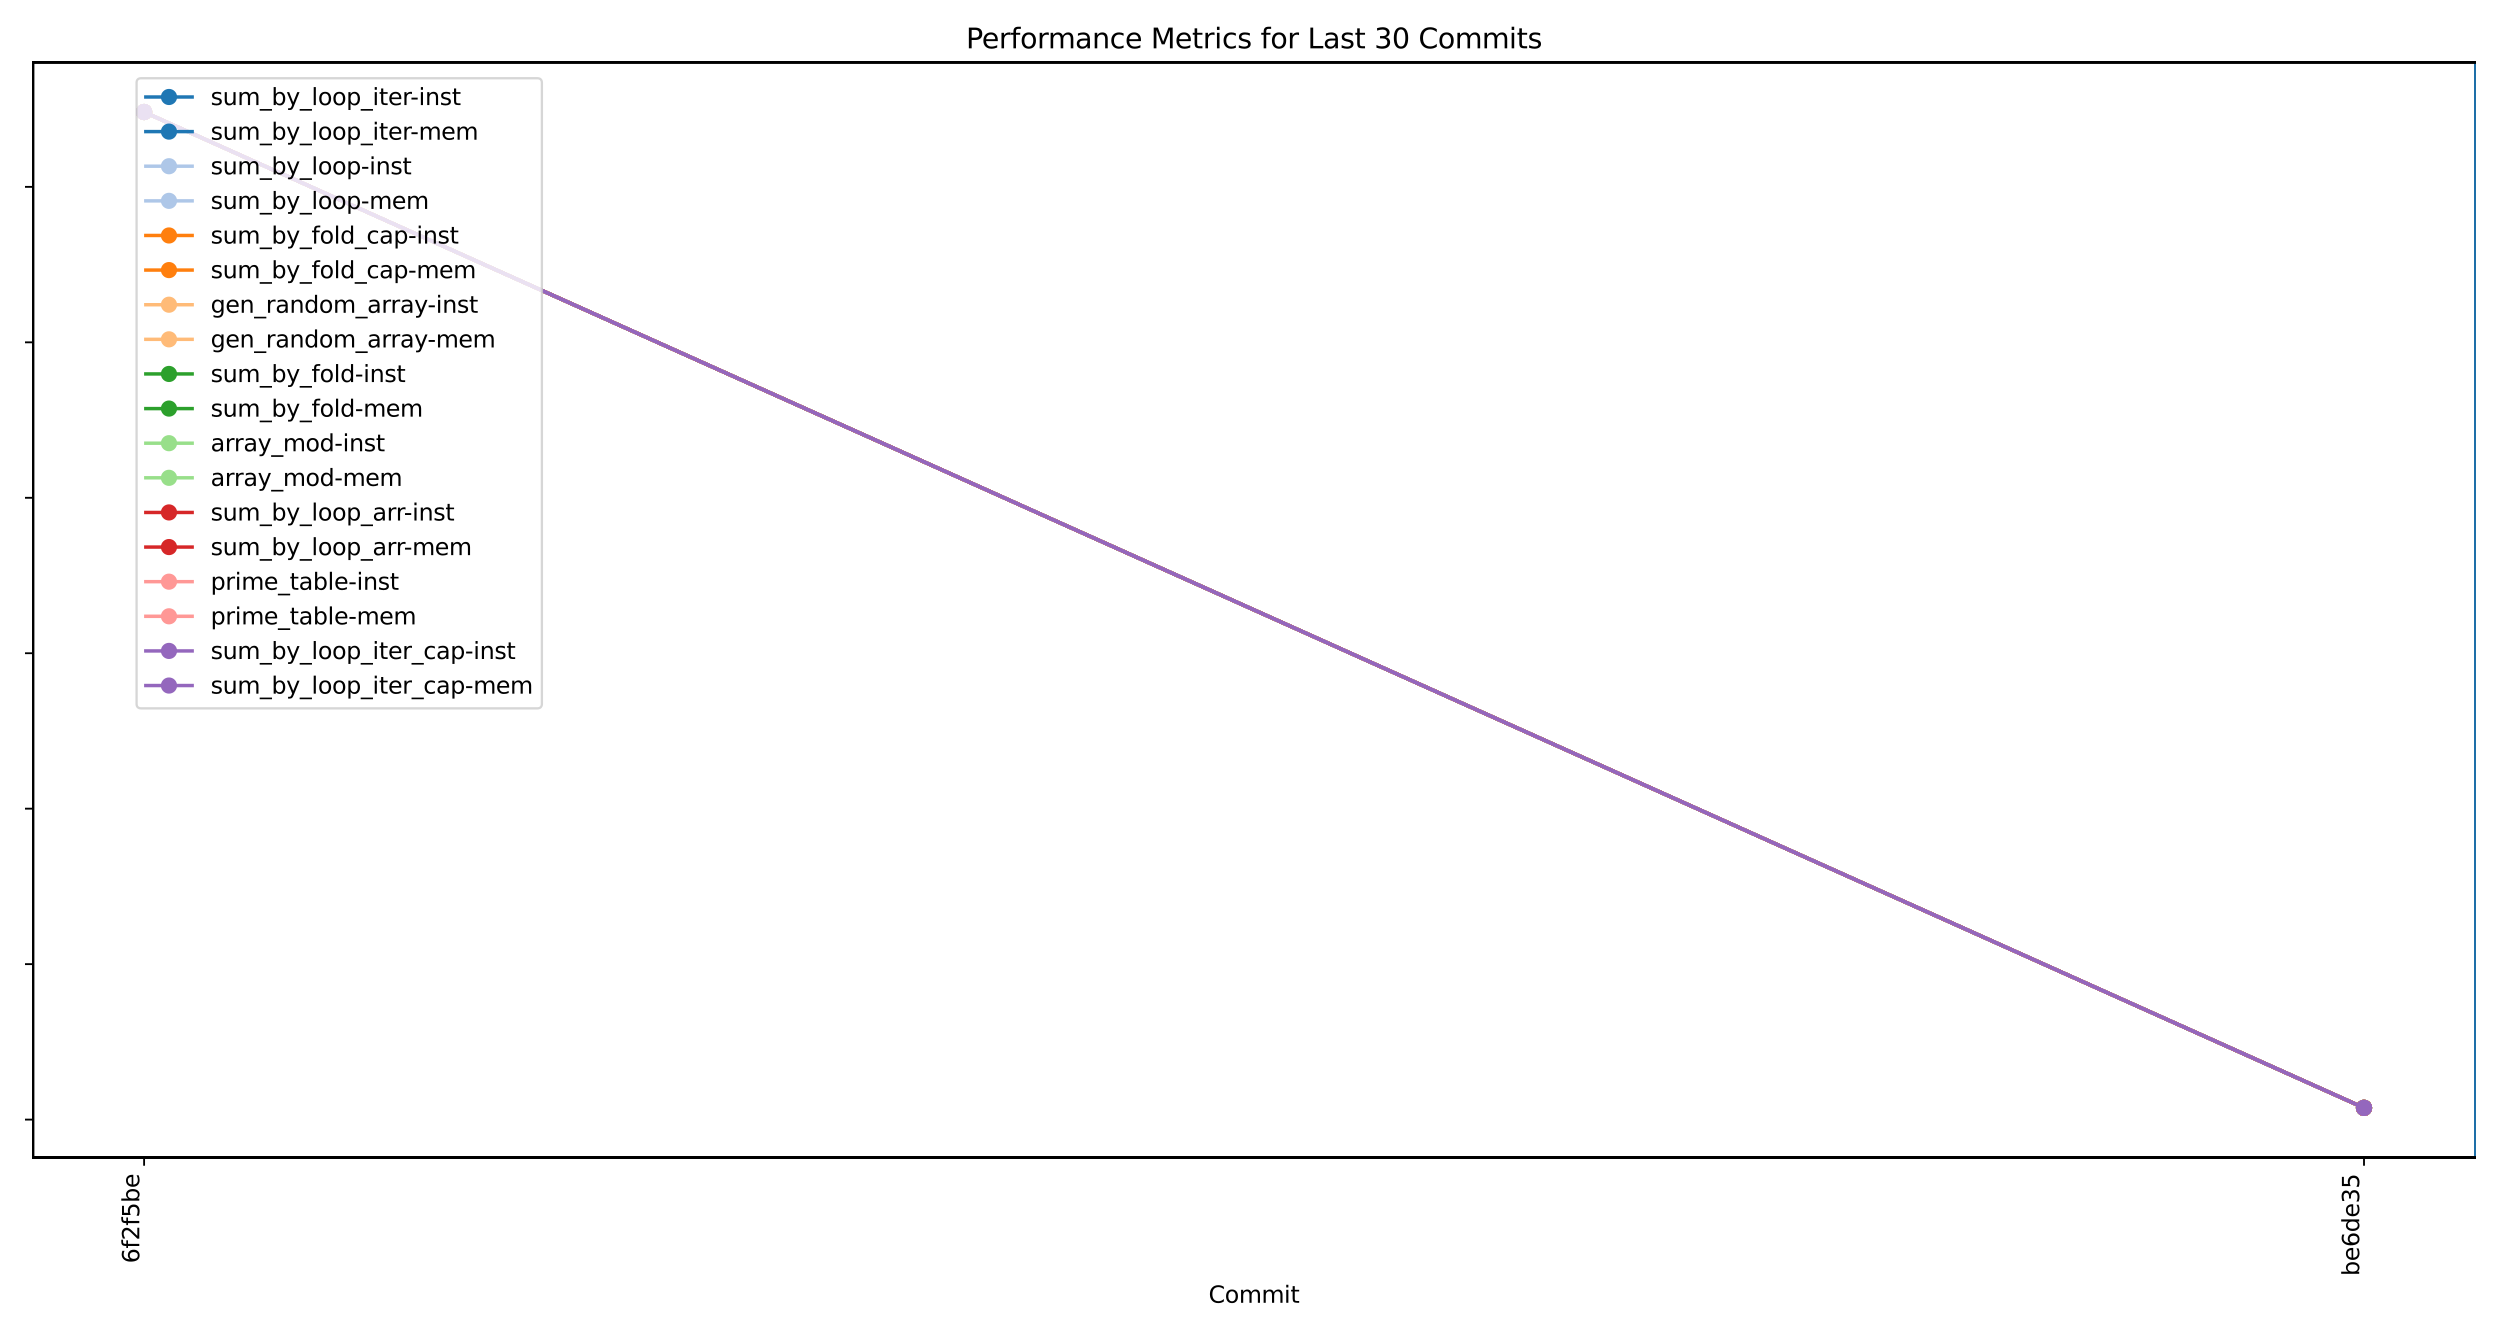 <?xml version="1.0" encoding="utf-8" standalone="no"?>
<!DOCTYPE svg PUBLIC "-//W3C//DTD SVG 1.1//EN"
  "http://www.w3.org/Graphics/SVG/1.1/DTD/svg11.dtd">
<svg xmlns:xlink="http://www.w3.org/1999/xlink" width="1080pt" height="576pt" viewBox="0 0 1080 576" xmlns="http://www.w3.org/2000/svg" version="1.1">
 <defs>
  <style type="text/css">*{stroke-linejoin: round; stroke-linecap: butt}</style>
 </defs>
 <g id="figure_1">
  <g id="patch_1">
   <path d="M 0 576 
L 1080 576 
L 1080 0 
L 0 0 
z
" style="fill: #ffffff"/>
  </g>
  <g id="axes_1">
   <g id="patch_2">
    <path d="M 14.3 500.11 
L 1069.2 500.11 
L 1069.2 26.88 
L 14.3 26.88 
z
" style="fill: #ffffff"/>
   </g>
   <g id="matplotlib.axis_1">
    <g id="xtick_1">
     <g id="line2d_1">
      <defs>
       <path id="m65f262a2d6" d="M 0 0 
L 0 3.5 
" style="stroke: #000000; stroke-width: 0.8"/>
      </defs>
      <g>
       <use xlink:href="#m65f262a2d6" x="62.25" y="500.11" style="stroke: #000000; stroke-width: 0.8"/>
      </g>
     </g>
     <g id="text_1">
      <!-- 6f2f5be -->
      <g transform="translate(60.17 545.74) rotate(-90) scale(0.1 -0.1)">
       <defs>
        <path id="DejaVuSans-36" d="M 2113 2584 
Q 1688 2584 1439 2293 
Q 1191 2003 1191 1497 
Q 1191 994 1439 701 
Q 1688 409 2113 409 
Q 2538 409 2786 701 
Q 3034 994 3034 1497 
Q 3034 2003 2786 2293 
Q 2538 2584 2113 2584 
z
M 3366 4563 
L 3366 3988 
Q 3128 4100 2886 4159 
Q 2644 4219 2406 4219 
Q 1781 4219 1451 3797 
Q 1122 3375 1075 2522 
Q 1259 2794 1537 2939 
Q 1816 3084 2150 3084 
Q 2853 3084 3261 2657 
Q 3669 2231 3669 1497 
Q 3669 778 3244 343 
Q 2819 -91 2113 -91 
Q 1303 -91 875 529 
Q 447 1150 447 2328 
Q 447 3434 972 4092 
Q 1497 4750 2381 4750 
Q 2619 4750 2861 4703 
Q 3103 4656 3366 4563 
z
" transform="scale(0.016)"/>
        <path id="DejaVuSans-66" d="M 2375 4863 
L 2375 4384 
L 1825 4384 
Q 1516 4384 1395 4259 
Q 1275 4134 1275 3809 
L 1275 3500 
L 2222 3500 
L 2222 3053 
L 1275 3053 
L 1275 0 
L 697 0 
L 697 3053 
L 147 3053 
L 147 3500 
L 697 3500 
L 697 3744 
Q 697 4328 969 4595 
Q 1241 4863 1831 4863 
L 2375 4863 
z
" transform="scale(0.016)"/>
        <path id="DejaVuSans-32" d="M 1228 531 
L 3431 531 
L 3431 0 
L 469 0 
L 469 531 
Q 828 903 1448 1529 
Q 2069 2156 2228 2338 
Q 2531 2678 2651 2914 
Q 2772 3150 2772 3378 
Q 2772 3750 2511 3984 
Q 2250 4219 1831 4219 
Q 1534 4219 1204 4116 
Q 875 4013 500 3803 
L 500 4441 
Q 881 4594 1212 4672 
Q 1544 4750 1819 4750 
Q 2544 4750 2975 4387 
Q 3406 4025 3406 3419 
Q 3406 3131 3298 2873 
Q 3191 2616 2906 2266 
Q 2828 2175 2409 1742 
Q 1991 1309 1228 531 
z
" transform="scale(0.016)"/>
        <path id="DejaVuSans-35" d="M 691 4666 
L 3169 4666 
L 3169 4134 
L 1269 4134 
L 1269 2991 
Q 1406 3038 1543 3061 
Q 1681 3084 1819 3084 
Q 2600 3084 3056 2656 
Q 3513 2228 3513 1497 
Q 3513 744 3044 326 
Q 2575 -91 1722 -91 
Q 1428 -91 1123 -41 
Q 819 9 494 109 
L 494 744 
Q 775 591 1075 516 
Q 1375 441 1709 441 
Q 2250 441 2565 725 
Q 2881 1009 2881 1497 
Q 2881 1984 2565 2268 
Q 2250 2553 1709 2553 
Q 1456 2553 1204 2497 
Q 953 2441 691 2322 
L 691 4666 
z
" transform="scale(0.016)"/>
        <path id="DejaVuSans-62" d="M 3116 1747 
Q 3116 2381 2855 2742 
Q 2594 3103 2138 3103 
Q 1681 3103 1420 2742 
Q 1159 2381 1159 1747 
Q 1159 1113 1420 752 
Q 1681 391 2138 391 
Q 2594 391 2855 752 
Q 3116 1113 3116 1747 
z
M 1159 2969 
Q 1341 3281 1617 3432 
Q 1894 3584 2278 3584 
Q 2916 3584 3314 3078 
Q 3713 2572 3713 1747 
Q 3713 922 3314 415 
Q 2916 -91 2278 -91 
Q 1894 -91 1617 61 
Q 1341 213 1159 525 
L 1159 0 
L 581 0 
L 581 4863 
L 1159 4863 
L 1159 2969 
z
" transform="scale(0.016)"/>
        <path id="DejaVuSans-65" d="M 3597 1894 
L 3597 1613 
L 953 1613 
Q 991 1019 1311 708 
Q 1631 397 2203 397 
Q 2534 397 2845 478 
Q 3156 559 3463 722 
L 3463 178 
Q 3153 47 2828 -22 
Q 2503 -91 2169 -91 
Q 1331 -91 842 396 
Q 353 884 353 1716 
Q 353 2575 817 3079 
Q 1281 3584 2069 3584 
Q 2775 3584 3186 3129 
Q 3597 2675 3597 1894 
z
M 3022 2063 
Q 3016 2534 2758 2815 
Q 2500 3097 2075 3097 
Q 1594 3097 1305 2825 
Q 1016 2553 972 2059 
L 3022 2063 
z
" transform="scale(0.016)"/>
       </defs>
       <use xlink:href="#DejaVuSans-36"/>
       <use xlink:href="#DejaVuSans-66" x="63.623"/>
       <use xlink:href="#DejaVuSans-32" x="98.828"/>
       <use xlink:href="#DejaVuSans-66" x="162.451"/>
       <use xlink:href="#DejaVuSans-35" x="197.656"/>
       <use xlink:href="#DejaVuSans-62" x="261.279"/>
       <use xlink:href="#DejaVuSans-65" x="324.756"/>
      </g>
     </g>
    </g>
    <g id="xtick_2">
     <g id="line2d_2">
      <g>
       <use xlink:href="#m65f262a2d6" x="1021.25" y="500.11" style="stroke: #000000; stroke-width: 0.8"/>
      </g>
     </g>
     <g id="text_2">
      <!-- be6de35 -->
      <g transform="translate(1019.17 551.201) rotate(-90) scale(0.1 -0.1)">
       <defs>
        <path id="DejaVuSans-64" d="M 2906 2969 
L 2906 4863 
L 3481 4863 
L 3481 0 
L 2906 0 
L 2906 525 
Q 2725 213 2448 61 
Q 2172 -91 1784 -91 
Q 1150 -91 751 415 
Q 353 922 353 1747 
Q 353 2572 751 3078 
Q 1150 3584 1784 3584 
Q 2172 3584 2448 3432 
Q 2725 3281 2906 2969 
z
M 947 1747 
Q 947 1113 1208 752 
Q 1469 391 1925 391 
Q 2381 391 2643 752 
Q 2906 1113 2906 1747 
Q 2906 2381 2643 2742 
Q 2381 3103 1925 3103 
Q 1469 3103 1208 2742 
Q 947 2381 947 1747 
z
" transform="scale(0.016)"/>
        <path id="DejaVuSans-33" d="M 2597 2516 
Q 3050 2419 3304 2112 
Q 3559 1806 3559 1356 
Q 3559 666 3084 287 
Q 2609 -91 1734 -91 
Q 1441 -91 1130 -33 
Q 819 25 488 141 
L 488 750 
Q 750 597 1062 519 
Q 1375 441 1716 441 
Q 2309 441 2620 675 
Q 2931 909 2931 1356 
Q 2931 1769 2642 2001 
Q 2353 2234 1838 2234 
L 1294 2234 
L 1294 2753 
L 1863 2753 
Q 2328 2753 2575 2939 
Q 2822 3125 2822 3475 
Q 2822 3834 2567 4026 
Q 2313 4219 1838 4219 
Q 1578 4219 1281 4162 
Q 984 4106 628 3988 
L 628 4550 
Q 988 4650 1302 4700 
Q 1616 4750 1894 4750 
Q 2613 4750 3031 4423 
Q 3450 4097 3450 3541 
Q 3450 3153 3228 2886 
Q 3006 2619 2597 2516 
z
" transform="scale(0.016)"/>
       </defs>
       <use xlink:href="#DejaVuSans-62"/>
       <use xlink:href="#DejaVuSans-65" x="63.477"/>
       <use xlink:href="#DejaVuSans-36" x="125"/>
       <use xlink:href="#DejaVuSans-64" x="188.623"/>
       <use xlink:href="#DejaVuSans-65" x="252.1"/>
       <use xlink:href="#DejaVuSans-33" x="313.623"/>
       <use xlink:href="#DejaVuSans-35" x="377.246"/>
      </g>
     </g>
    </g>
    <g id="text_3">
     <!-- Commit -->
     <g transform="translate(522.109 562.799) scale(0.1 -0.1)">
      <defs>
       <path id="DejaVuSans-43" d="M 4122 4306 
L 4122 3641 
Q 3803 3938 3442 4084 
Q 3081 4231 2675 4231 
Q 1875 4231 1450 3742 
Q 1025 3253 1025 2328 
Q 1025 1406 1450 917 
Q 1875 428 2675 428 
Q 3081 428 3442 575 
Q 3803 722 4122 1019 
L 4122 359 
Q 3791 134 3420 21 
Q 3050 -91 2638 -91 
Q 1578 -91 968 557 
Q 359 1206 359 2328 
Q 359 3453 968 4101 
Q 1578 4750 2638 4750 
Q 3056 4750 3426 4639 
Q 3797 4528 4122 4306 
z
" transform="scale(0.016)"/>
       <path id="DejaVuSans-6f" d="M 1959 3097 
Q 1497 3097 1228 2736 
Q 959 2375 959 1747 
Q 959 1119 1226 758 
Q 1494 397 1959 397 
Q 2419 397 2687 759 
Q 2956 1122 2956 1747 
Q 2956 2369 2687 2733 
Q 2419 3097 1959 3097 
z
M 1959 3584 
Q 2709 3584 3137 3096 
Q 3566 2609 3566 1747 
Q 3566 888 3137 398 
Q 2709 -91 1959 -91 
Q 1206 -91 779 398 
Q 353 888 353 1747 
Q 353 2609 779 3096 
Q 1206 3584 1959 3584 
z
" transform="scale(0.016)"/>
       <path id="DejaVuSans-6d" d="M 3328 2828 
Q 3544 3216 3844 3400 
Q 4144 3584 4550 3584 
Q 5097 3584 5394 3201 
Q 5691 2819 5691 2113 
L 5691 0 
L 5113 0 
L 5113 2094 
Q 5113 2597 4934 2840 
Q 4756 3084 4391 3084 
Q 3944 3084 3684 2787 
Q 3425 2491 3425 1978 
L 3425 0 
L 2847 0 
L 2847 2094 
Q 2847 2600 2669 2842 
Q 2491 3084 2119 3084 
Q 1678 3084 1418 2786 
Q 1159 2488 1159 1978 
L 1159 0 
L 581 0 
L 581 3500 
L 1159 3500 
L 1159 2956 
Q 1356 3278 1631 3431 
Q 1906 3584 2284 3584 
Q 2666 3584 2933 3390 
Q 3200 3197 3328 2828 
z
" transform="scale(0.016)"/>
       <path id="DejaVuSans-69" d="M 603 3500 
L 1178 3500 
L 1178 0 
L 603 0 
L 603 3500 
z
M 603 4863 
L 1178 4863 
L 1178 4134 
L 603 4134 
L 603 4863 
z
" transform="scale(0.016)"/>
       <path id="DejaVuSans-74" d="M 1172 4494 
L 1172 3500 
L 2356 3500 
L 2356 3053 
L 1172 3053 
L 1172 1153 
Q 1172 725 1289 603 
Q 1406 481 1766 481 
L 2356 481 
L 2356 0 
L 1766 0 
Q 1100 0 847 248 
Q 594 497 594 1153 
L 594 3053 
L 172 3053 
L 172 3500 
L 594 3500 
L 594 4494 
L 1172 4494 
z
" transform="scale(0.016)"/>
      </defs>
      <use xlink:href="#DejaVuSans-43"/>
      <use xlink:href="#DejaVuSans-6f" x="69.824"/>
      <use xlink:href="#DejaVuSans-6d" x="131.006"/>
      <use xlink:href="#DejaVuSans-6d" x="228.418"/>
      <use xlink:href="#DejaVuSans-69" x="325.83"/>
      <use xlink:href="#DejaVuSans-74" x="353.613"/>
     </g>
    </g>
   </g>
   <g id="matplotlib.axis_2">
    <g id="ytick_1">
     <g id="line2d_3">
      <defs>
       <path id="mf6e709245f" d="M 0 0 
L -3.5 0 
" style="stroke: #000000; stroke-width: 0.8"/>
      </defs>
      <g>
       <use xlink:href="#mf6e709245f" x="14.3" y="483.661" style="stroke: #000000; stroke-width: 0.8"/>
      </g>
     </g>
    </g>
    <g id="ytick_2">
     <g id="line2d_4">
      <g>
       <use xlink:href="#mf6e709245f" x="14.3" y="416.506" style="stroke: #000000; stroke-width: 0.8"/>
      </g>
     </g>
    </g>
    <g id="ytick_3">
     <g id="line2d_5">
      <g>
       <use xlink:href="#mf6e709245f" x="14.3" y="349.352" style="stroke: #000000; stroke-width: 0.8"/>
      </g>
     </g>
    </g>
    <g id="ytick_4">
     <g id="line2d_6">
      <g>
       <use xlink:href="#mf6e709245f" x="14.3" y="282.197" style="stroke: #000000; stroke-width: 0.8"/>
      </g>
     </g>
    </g>
    <g id="ytick_5">
     <g id="line2d_7">
      <g>
       <use xlink:href="#mf6e709245f" x="14.3" y="215.043" style="stroke: #000000; stroke-width: 0.8"/>
      </g>
     </g>
    </g>
    <g id="ytick_6">
     <g id="line2d_8">
      <g>
       <use xlink:href="#mf6e709245f" x="14.3" y="147.888" style="stroke: #000000; stroke-width: 0.8"/>
      </g>
     </g>
    </g>
    <g id="ytick_7">
     <g id="line2d_9">
      <g>
       <use xlink:href="#mf6e709245f" x="14.3" y="80.733" style="stroke: #000000; stroke-width: 0.8"/>
      </g>
     </g>
    </g>
   </g>
   <g id="line2d_10">
    <path d="M 62.25 48.39 
L 1021.25 478.6 
" clip-path="url(#pe611507b49)" style="fill: none; stroke: #1f77b4; stroke-width: 1.5; stroke-linecap: square"/>
    <defs>
     <path id="m270c564397" d="M 0 3 
C 0.796 3 1.559 2.684 2.121 2.121 
C 2.684 1.559 3 0.796 3 0 
C 3 -0.796 2.684 -1.559 2.121 -2.121 
C 1.559 -2.684 0.796 -3 0 -3 
C -0.796 -3 -1.559 -2.684 -2.121 -2.121 
C -2.684 -1.559 -3 -0.796 -3 0 
C -3 0.796 -2.684 1.559 -2.121 2.121 
C -1.559 2.684 -0.796 3 0 3 
z
" style="stroke: #1f77b4"/>
    </defs>
    <g clip-path="url(#pe611507b49)">
     <use xlink:href="#m270c564397" x="62.25" y="48.39" style="fill: #1f77b4; stroke: #1f77b4"/>
     <use xlink:href="#m270c564397" x="1021.25" y="478.6" style="fill: #1f77b4; stroke: #1f77b4"/>
    </g>
   </g>
   <g id="patch_3">
    <path d="M 14.3 500.11 
L 14.3 26.88 
" style="fill: none; stroke: #000000; stroke-width: 0.8; stroke-linejoin: miter; stroke-linecap: square"/>
   </g>
   <g id="patch_4">
    <path d="M 1069.2 500.11 
L 1069.2 26.88 
" style="fill: none; stroke: #000000; stroke-width: 0.8; stroke-linejoin: miter; stroke-linecap: square"/>
   </g>
   <g id="patch_5">
    <path d="M 14.3 500.11 
L 1069.2 500.11 
" style="fill: none; stroke: #000000; stroke-width: 0.8; stroke-linejoin: miter; stroke-linecap: square"/>
   </g>
   <g id="patch_6">
    <path d="M 14.3 26.88 
L 1069.2 26.88 
" style="fill: none; stroke: #000000; stroke-width: 0.8; stroke-linejoin: miter; stroke-linecap: square"/>
   </g>
  </g>
  <g id="axes_2">
   <g id="matplotlib.axis_3">
    <g id="ytick_8"/>
    <g id="ytick_9"/>
    <g id="ytick_10"/>
    <g id="ytick_11"/>
    <g id="ytick_12"/>
    <g id="ytick_13"/>
    <g id="ytick_14"/>
    <g id="ytick_15"/>
   </g>
   <g id="line2d_11">
    <path d="M 62.25 48.39 
L 1021.25 478.6 
" clip-path="url(#pe611507b49)" style="fill: none; stroke: #1f77b4; stroke-width: 1.5; stroke-linecap: square"/>
    <g clip-path="url(#pe611507b49)">
     <use xlink:href="#m270c564397" x="62.25" y="48.39" style="fill: #1f77b4; stroke: #1f77b4"/>
     <use xlink:href="#m270c564397" x="1021.25" y="478.6" style="fill: #1f77b4; stroke: #1f77b4"/>
    </g>
   </g>
   <g id="patch_7">
    <path d="M 14.3 500.11 
L 14.3 26.88 
" style="fill: none; stroke: #000000; stroke-width: 0.8; stroke-linejoin: miter; stroke-linecap: square"/>
   </g>
   <g id="patch_8">
    <path d="M 1069.2 500.11 
L 1069.2 26.88 
" style="fill: none; stroke: #1f77b4; stroke-width: 0.8; stroke-linejoin: miter; stroke-linecap: square"/>
   </g>
   <g id="patch_9">
    <path d="M 14.3 500.11 
L 1069.2 500.11 
" style="fill: none; stroke: #000000; stroke-width: 0.8; stroke-linejoin: miter; stroke-linecap: square"/>
   </g>
   <g id="patch_10">
    <path d="M 14.3 26.88 
L 1069.2 26.88 
" style="fill: none; stroke: #000000; stroke-width: 0.8; stroke-linejoin: miter; stroke-linecap: square"/>
   </g>
  </g>
  <g id="axes_3">
   <g id="matplotlib.axis_4">
    <g id="ytick_16"/>
    <g id="ytick_17"/>
    <g id="ytick_18"/>
    <g id="ytick_19"/>
    <g id="ytick_20"/>
    <g id="ytick_21"/>
    <g id="ytick_22"/>
    <g id="ytick_23"/>
    <g id="ytick_24"/>
   </g>
   <g id="line2d_12">
    <path d="M 62.25 48.39 
L 1021.25 478.6 
" clip-path="url(#pe611507b49)" style="fill: none; stroke: #aec7e8; stroke-width: 1.5; stroke-linecap: square"/>
    <defs>
     <path id="m4c83c31a1c" d="M 0 3 
C 0.796 3 1.559 2.684 2.121 2.121 
C 2.684 1.559 3 0.796 3 0 
C 3 -0.796 2.684 -1.559 2.121 -2.121 
C 1.559 -2.684 0.796 -3 0 -3 
C -0.796 -3 -1.559 -2.684 -2.121 -2.121 
C -2.684 -1.559 -3 -0.796 -3 0 
C -3 0.796 -2.684 1.559 -2.121 2.121 
C -1.559 2.684 -0.796 3 0 3 
z
" style="stroke: #aec7e8"/>
    </defs>
    <g clip-path="url(#pe611507b49)">
     <use xlink:href="#m4c83c31a1c" x="62.25" y="48.39" style="fill: #aec7e8; stroke: #aec7e8"/>
     <use xlink:href="#m4c83c31a1c" x="1021.25" y="478.6" style="fill: #aec7e8; stroke: #aec7e8"/>
    </g>
   </g>
   <g id="patch_11">
    <path d="M 14.3 500.11 
L 14.3 26.88 
" style="fill: none; stroke: #000000; stroke-width: 0.8; stroke-linejoin: miter; stroke-linecap: square"/>
   </g>
   <g id="patch_12">
    <path style="fill: none; stroke: #aec7e8; stroke-width: 0.8; stroke-linejoin: miter; stroke-linecap: square"/>
   </g>
   <g id="patch_13">
    <path d="M 14.3 500.11 
L 1069.2 500.11 
" style="fill: none; stroke: #000000; stroke-width: 0.8; stroke-linejoin: miter; stroke-linecap: square"/>
   </g>
   <g id="patch_14">
    <path d="M 14.3 26.88 
L 1069.2 26.88 
" style="fill: none; stroke: #000000; stroke-width: 0.8; stroke-linejoin: miter; stroke-linecap: square"/>
   </g>
  </g>
  <g id="axes_4">
   <g id="matplotlib.axis_5">
    <g id="ytick_25"/>
    <g id="ytick_26"/>
    <g id="ytick_27"/>
    <g id="ytick_28"/>
    <g id="ytick_29"/>
    <g id="ytick_30"/>
    <g id="ytick_31"/>
    <g id="ytick_32"/>
    <g id="ytick_33"/>
   </g>
   <g id="line2d_13">
    <path d="M 62.25 48.39 
L 1021.25 478.6 
" clip-path="url(#pe611507b49)" style="fill: none; stroke: #aec7e8; stroke-width: 1.5; stroke-linecap: square"/>
    <g clip-path="url(#pe611507b49)">
     <use xlink:href="#m4c83c31a1c" x="62.25" y="48.39" style="fill: #aec7e8; stroke: #aec7e8"/>
     <use xlink:href="#m4c83c31a1c" x="1021.25" y="478.6" style="fill: #aec7e8; stroke: #aec7e8"/>
    </g>
   </g>
   <g id="patch_15">
    <path d="M 14.3 500.11 
L 14.3 26.88 
" style="fill: none; stroke: #000000; stroke-width: 0.8; stroke-linejoin: miter; stroke-linecap: square"/>
   </g>
   <g id="patch_16">
    <path style="fill: none; stroke: #aec7e8; stroke-width: 0.8; stroke-linejoin: miter; stroke-linecap: square"/>
   </g>
   <g id="patch_17">
    <path d="M 14.3 500.11 
L 1069.2 500.11 
" style="fill: none; stroke: #000000; stroke-width: 0.8; stroke-linejoin: miter; stroke-linecap: square"/>
   </g>
   <g id="patch_18">
    <path d="M 14.3 26.88 
L 1069.2 26.88 
" style="fill: none; stroke: #000000; stroke-width: 0.8; stroke-linejoin: miter; stroke-linecap: square"/>
   </g>
  </g>
  <g id="axes_5">
   <g id="matplotlib.axis_6">
    <g id="ytick_34"/>
    <g id="ytick_35"/>
    <g id="ytick_36"/>
    <g id="ytick_37"/>
    <g id="ytick_38"/>
    <g id="ytick_39"/>
    <g id="ytick_40"/>
    <g id="ytick_41"/>
   </g>
   <g id="line2d_14">
    <path d="M 62.25 48.39 
L 1021.25 478.6 
" clip-path="url(#pe611507b49)" style="fill: none; stroke: #ff7f0e; stroke-width: 1.5; stroke-linecap: square"/>
    <defs>
     <path id="mbb9cf6e64a" d="M 0 3 
C 0.796 3 1.559 2.684 2.121 2.121 
C 2.684 1.559 3 0.796 3 0 
C 3 -0.796 2.684 -1.559 2.121 -2.121 
C 1.559 -2.684 0.796 -3 0 -3 
C -0.796 -3 -1.559 -2.684 -2.121 -2.121 
C -2.684 -1.559 -3 -0.796 -3 0 
C -3 0.796 -2.684 1.559 -2.121 2.121 
C -1.559 2.684 -0.796 3 0 3 
z
" style="stroke: #ff7f0e"/>
    </defs>
    <g clip-path="url(#pe611507b49)">
     <use xlink:href="#mbb9cf6e64a" x="62.25" y="48.39" style="fill: #ff7f0e; stroke: #ff7f0e"/>
     <use xlink:href="#mbb9cf6e64a" x="1021.25" y="478.6" style="fill: #ff7f0e; stroke: #ff7f0e"/>
    </g>
   </g>
   <g id="patch_19">
    <path d="M 14.3 500.11 
L 14.3 26.88 
" style="fill: none; stroke: #000000; stroke-width: 0.8; stroke-linejoin: miter; stroke-linecap: square"/>
   </g>
   <g id="patch_20">
    <path style="fill: none; stroke: #ff7f0e; stroke-width: 0.8; stroke-linejoin: miter; stroke-linecap: square"/>
   </g>
   <g id="patch_21">
    <path d="M 14.3 500.11 
L 1069.2 500.11 
" style="fill: none; stroke: #000000; stroke-width: 0.8; stroke-linejoin: miter; stroke-linecap: square"/>
   </g>
   <g id="patch_22">
    <path d="M 14.3 26.88 
L 1069.2 26.88 
" style="fill: none; stroke: #000000; stroke-width: 0.8; stroke-linejoin: miter; stroke-linecap: square"/>
   </g>
  </g>
  <g id="axes_6">
   <g id="matplotlib.axis_7">
    <g id="ytick_42"/>
    <g id="ytick_43"/>
    <g id="ytick_44"/>
    <g id="ytick_45"/>
    <g id="ytick_46"/>
   </g>
   <g id="line2d_15">
    <path d="M 62.25 48.39 
L 1021.25 478.6 
" clip-path="url(#pe611507b49)" style="fill: none; stroke: #ff7f0e; stroke-width: 1.5; stroke-linecap: square"/>
    <g clip-path="url(#pe611507b49)">
     <use xlink:href="#mbb9cf6e64a" x="62.25" y="48.39" style="fill: #ff7f0e; stroke: #ff7f0e"/>
     <use xlink:href="#mbb9cf6e64a" x="1021.25" y="478.6" style="fill: #ff7f0e; stroke: #ff7f0e"/>
    </g>
   </g>
   <g id="patch_23">
    <path d="M 14.3 500.11 
L 14.3 26.88 
" style="fill: none; stroke: #000000; stroke-width: 0.8; stroke-linejoin: miter; stroke-linecap: square"/>
   </g>
   <g id="patch_24">
    <path style="fill: none; stroke: #ff7f0e; stroke-width: 0.8; stroke-linejoin: miter; stroke-linecap: square"/>
   </g>
   <g id="patch_25">
    <path d="M 14.3 500.11 
L 1069.2 500.11 
" style="fill: none; stroke: #000000; stroke-width: 0.8; stroke-linejoin: miter; stroke-linecap: square"/>
   </g>
   <g id="patch_26">
    <path d="M 14.3 26.88 
L 1069.2 26.88 
" style="fill: none; stroke: #000000; stroke-width: 0.8; stroke-linejoin: miter; stroke-linecap: square"/>
   </g>
  </g>
  <g id="axes_7">
   <g id="matplotlib.axis_8">
    <g id="ytick_47"/>
    <g id="ytick_48"/>
    <g id="ytick_49"/>
    <g id="ytick_50"/>
    <g id="ytick_51"/>
    <g id="ytick_52"/>
   </g>
   <g id="line2d_16">
    <path d="M 62.25 48.39 
L 1021.25 478.6 
" clip-path="url(#pe611507b49)" style="fill: none; stroke: #ffbb78; stroke-width: 1.5; stroke-linecap: square"/>
    <defs>
     <path id="md8ddbc655a" d="M 0 3 
C 0.796 3 1.559 2.684 2.121 2.121 
C 2.684 1.559 3 0.796 3 0 
C 3 -0.796 2.684 -1.559 2.121 -2.121 
C 1.559 -2.684 0.796 -3 0 -3 
C -0.796 -3 -1.559 -2.684 -2.121 -2.121 
C -2.684 -1.559 -3 -0.796 -3 0 
C -3 0.796 -2.684 1.559 -2.121 2.121 
C -1.559 2.684 -0.796 3 0 3 
z
" style="stroke: #ffbb78"/>
    </defs>
    <g clip-path="url(#pe611507b49)">
     <use xlink:href="#md8ddbc655a" x="62.25" y="48.39" style="fill: #ffbb78; stroke: #ffbb78"/>
     <use xlink:href="#md8ddbc655a" x="1021.25" y="478.6" style="fill: #ffbb78; stroke: #ffbb78"/>
    </g>
   </g>
   <g id="patch_27">
    <path d="M 14.3 500.11 
L 14.3 26.88 
" style="fill: none; stroke: #000000; stroke-width: 0.8; stroke-linejoin: miter; stroke-linecap: square"/>
   </g>
   <g id="patch_28">
    <path style="fill: none; stroke: #ffbb78; stroke-width: 0.8; stroke-linejoin: miter; stroke-linecap: square"/>
   </g>
   <g id="patch_29">
    <path d="M 14.3 500.11 
L 1069.2 500.11 
" style="fill: none; stroke: #000000; stroke-width: 0.8; stroke-linejoin: miter; stroke-linecap: square"/>
   </g>
   <g id="patch_30">
    <path d="M 14.3 26.88 
L 1069.2 26.88 
" style="fill: none; stroke: #000000; stroke-width: 0.8; stroke-linejoin: miter; stroke-linecap: square"/>
   </g>
  </g>
  <g id="axes_8">
   <g id="matplotlib.axis_9">
    <g id="ytick_53"/>
    <g id="ytick_54"/>
    <g id="ytick_55"/>
    <g id="ytick_56"/>
    <g id="ytick_57"/>
    <g id="ytick_58"/>
    <g id="ytick_59"/>
    <g id="ytick_60"/>
   </g>
   <g id="line2d_17">
    <path d="M 62.25 48.39 
L 1021.25 478.6 
" clip-path="url(#pe611507b49)" style="fill: none; stroke: #ffbb78; stroke-width: 1.5; stroke-linecap: square"/>
    <g clip-path="url(#pe611507b49)">
     <use xlink:href="#md8ddbc655a" x="62.25" y="48.39" style="fill: #ffbb78; stroke: #ffbb78"/>
     <use xlink:href="#md8ddbc655a" x="1021.25" y="478.6" style="fill: #ffbb78; stroke: #ffbb78"/>
    </g>
   </g>
   <g id="patch_31">
    <path d="M 14.3 500.11 
L 14.3 26.88 
" style="fill: none; stroke: #000000; stroke-width: 0.8; stroke-linejoin: miter; stroke-linecap: square"/>
   </g>
   <g id="patch_32">
    <path style="fill: none; stroke: #ffbb78; stroke-width: 0.8; stroke-linejoin: miter; stroke-linecap: square"/>
   </g>
   <g id="patch_33">
    <path d="M 14.3 500.11 
L 1069.2 500.11 
" style="fill: none; stroke: #000000; stroke-width: 0.8; stroke-linejoin: miter; stroke-linecap: square"/>
   </g>
   <g id="patch_34">
    <path d="M 14.3 26.88 
L 1069.2 26.88 
" style="fill: none; stroke: #000000; stroke-width: 0.8; stroke-linejoin: miter; stroke-linecap: square"/>
   </g>
  </g>
  <g id="axes_9">
   <g id="matplotlib.axis_10">
    <g id="ytick_61"/>
    <g id="ytick_62"/>
    <g id="ytick_63"/>
    <g id="ytick_64"/>
    <g id="ytick_65"/>
   </g>
   <g id="line2d_18">
    <path d="M 62.25 48.39 
L 1021.25 478.6 
" clip-path="url(#pe611507b49)" style="fill: none; stroke: #2ca02c; stroke-width: 1.5; stroke-linecap: square"/>
    <defs>
     <path id="me7ecfc135b" d="M 0 3 
C 0.796 3 1.559 2.684 2.121 2.121 
C 2.684 1.559 3 0.796 3 0 
C 3 -0.796 2.684 -1.559 2.121 -2.121 
C 1.559 -2.684 0.796 -3 0 -3 
C -0.796 -3 -1.559 -2.684 -2.121 -2.121 
C -2.684 -1.559 -3 -0.796 -3 0 
C -3 0.796 -2.684 1.559 -2.121 2.121 
C -1.559 2.684 -0.796 3 0 3 
z
" style="stroke: #2ca02c"/>
    </defs>
    <g clip-path="url(#pe611507b49)">
     <use xlink:href="#me7ecfc135b" x="62.25" y="48.39" style="fill: #2ca02c; stroke: #2ca02c"/>
     <use xlink:href="#me7ecfc135b" x="1021.25" y="478.6" style="fill: #2ca02c; stroke: #2ca02c"/>
    </g>
   </g>
   <g id="patch_35">
    <path d="M 14.3 500.11 
L 14.3 26.88 
" style="fill: none; stroke: #000000; stroke-width: 0.8; stroke-linejoin: miter; stroke-linecap: square"/>
   </g>
   <g id="patch_36">
    <path style="fill: none; stroke: #2ca02c; stroke-width: 0.8; stroke-linejoin: miter; stroke-linecap: square"/>
   </g>
   <g id="patch_37">
    <path d="M 14.3 500.11 
L 1069.2 500.11 
" style="fill: none; stroke: #000000; stroke-width: 0.8; stroke-linejoin: miter; stroke-linecap: square"/>
   </g>
   <g id="patch_38">
    <path d="M 14.3 26.88 
L 1069.2 26.88 
" style="fill: none; stroke: #000000; stroke-width: 0.8; stroke-linejoin: miter; stroke-linecap: square"/>
   </g>
  </g>
  <g id="axes_10">
   <g id="matplotlib.axis_11">
    <g id="ytick_66"/>
    <g id="ytick_67"/>
    <g id="ytick_68"/>
    <g id="ytick_69"/>
    <g id="ytick_70"/>
   </g>
   <g id="line2d_19">
    <path d="M 62.25 48.39 
L 1021.25 478.6 
" clip-path="url(#pe611507b49)" style="fill: none; stroke: #2ca02c; stroke-width: 1.5; stroke-linecap: square"/>
    <g clip-path="url(#pe611507b49)">
     <use xlink:href="#me7ecfc135b" x="62.25" y="48.39" style="fill: #2ca02c; stroke: #2ca02c"/>
     <use xlink:href="#me7ecfc135b" x="1021.25" y="478.6" style="fill: #2ca02c; stroke: #2ca02c"/>
    </g>
   </g>
   <g id="patch_39">
    <path d="M 14.3 500.11 
L 14.3 26.88 
" style="fill: none; stroke: #000000; stroke-width: 0.8; stroke-linejoin: miter; stroke-linecap: square"/>
   </g>
   <g id="patch_40">
    <path style="fill: none; stroke: #2ca02c; stroke-width: 0.8; stroke-linejoin: miter; stroke-linecap: square"/>
   </g>
   <g id="patch_41">
    <path d="M 14.3 500.11 
L 1069.2 500.11 
" style="fill: none; stroke: #000000; stroke-width: 0.8; stroke-linejoin: miter; stroke-linecap: square"/>
   </g>
   <g id="patch_42">
    <path d="M 14.3 26.88 
L 1069.2 26.88 
" style="fill: none; stroke: #000000; stroke-width: 0.8; stroke-linejoin: miter; stroke-linecap: square"/>
   </g>
  </g>
  <g id="axes_11">
   <g id="matplotlib.axis_12">
    <g id="ytick_71"/>
    <g id="ytick_72"/>
    <g id="ytick_73"/>
    <g id="ytick_74"/>
    <g id="ytick_75"/>
    <g id="ytick_76"/>
    <g id="ytick_77"/>
   </g>
   <g id="line2d_20">
    <path d="M 62.25 48.39 
L 1021.25 478.6 
" clip-path="url(#pe611507b49)" style="fill: none; stroke: #98df8a; stroke-width: 1.5; stroke-linecap: square"/>
    <defs>
     <path id="m2ca4abbea6" d="M 0 3 
C 0.796 3 1.559 2.684 2.121 2.121 
C 2.684 1.559 3 0.796 3 0 
C 3 -0.796 2.684 -1.559 2.121 -2.121 
C 1.559 -2.684 0.796 -3 0 -3 
C -0.796 -3 -1.559 -2.684 -2.121 -2.121 
C -2.684 -1.559 -3 -0.796 -3 0 
C -3 0.796 -2.684 1.559 -2.121 2.121 
C -1.559 2.684 -0.796 3 0 3 
z
" style="stroke: #98df8a"/>
    </defs>
    <g clip-path="url(#pe611507b49)">
     <use xlink:href="#m2ca4abbea6" x="62.25" y="48.39" style="fill: #98df8a; stroke: #98df8a"/>
     <use xlink:href="#m2ca4abbea6" x="1021.25" y="478.6" style="fill: #98df8a; stroke: #98df8a"/>
    </g>
   </g>
   <g id="patch_43">
    <path d="M 14.3 500.11 
L 14.3 26.88 
" style="fill: none; stroke: #000000; stroke-width: 0.8; stroke-linejoin: miter; stroke-linecap: square"/>
   </g>
   <g id="patch_44">
    <path style="fill: none; stroke: #98df8a; stroke-width: 0.8; stroke-linejoin: miter; stroke-linecap: square"/>
   </g>
   <g id="patch_45">
    <path d="M 14.3 500.11 
L 1069.2 500.11 
" style="fill: none; stroke: #000000; stroke-width: 0.8; stroke-linejoin: miter; stroke-linecap: square"/>
   </g>
   <g id="patch_46">
    <path d="M 14.3 26.88 
L 1069.2 26.88 
" style="fill: none; stroke: #000000; stroke-width: 0.8; stroke-linejoin: miter; stroke-linecap: square"/>
   </g>
  </g>
  <g id="axes_12">
   <g id="matplotlib.axis_13">
    <g id="ytick_78"/>
    <g id="ytick_79"/>
    <g id="ytick_80"/>
    <g id="ytick_81"/>
   </g>
   <g id="line2d_21">
    <path d="M 62.25 48.39 
L 1021.25 478.6 
" clip-path="url(#pe611507b49)" style="fill: none; stroke: #98df8a; stroke-width: 1.5; stroke-linecap: square"/>
    <g clip-path="url(#pe611507b49)">
     <use xlink:href="#m2ca4abbea6" x="62.25" y="48.39" style="fill: #98df8a; stroke: #98df8a"/>
     <use xlink:href="#m2ca4abbea6" x="1021.25" y="478.6" style="fill: #98df8a; stroke: #98df8a"/>
    </g>
   </g>
   <g id="patch_47">
    <path d="M 14.3 500.11 
L 14.3 26.88 
" style="fill: none; stroke: #000000; stroke-width: 0.8; stroke-linejoin: miter; stroke-linecap: square"/>
   </g>
   <g id="patch_48">
    <path style="fill: none; stroke: #98df8a; stroke-width: 0.8; stroke-linejoin: miter; stroke-linecap: square"/>
   </g>
   <g id="patch_49">
    <path d="M 14.3 500.11 
L 1069.2 500.11 
" style="fill: none; stroke: #000000; stroke-width: 0.8; stroke-linejoin: miter; stroke-linecap: square"/>
   </g>
   <g id="patch_50">
    <path d="M 14.3 26.88 
L 1069.2 26.88 
" style="fill: none; stroke: #000000; stroke-width: 0.8; stroke-linejoin: miter; stroke-linecap: square"/>
   </g>
  </g>
  <g id="axes_13">
   <g id="matplotlib.axis_14">
    <g id="ytick_82"/>
    <g id="ytick_83"/>
    <g id="ytick_84"/>
    <g id="ytick_85"/>
    <g id="ytick_86"/>
    <g id="ytick_87"/>
    <g id="ytick_88"/>
   </g>
   <g id="line2d_22">
    <path d="M 62.25 48.39 
L 1021.25 478.6 
" clip-path="url(#pe611507b49)" style="fill: none; stroke: #d62728; stroke-width: 1.5; stroke-linecap: square"/>
    <defs>
     <path id="mc8c92d1514" d="M 0 3 
C 0.796 3 1.559 2.684 2.121 2.121 
C 2.684 1.559 3 0.796 3 0 
C 3 -0.796 2.684 -1.559 2.121 -2.121 
C 1.559 -2.684 0.796 -3 0 -3 
C -0.796 -3 -1.559 -2.684 -2.121 -2.121 
C -2.684 -1.559 -3 -0.796 -3 0 
C -3 0.796 -2.684 1.559 -2.121 2.121 
C -1.559 2.684 -0.796 3 0 3 
z
" style="stroke: #d62728"/>
    </defs>
    <g clip-path="url(#pe611507b49)">
     <use xlink:href="#mc8c92d1514" x="62.25" y="48.39" style="fill: #d62728; stroke: #d62728"/>
     <use xlink:href="#mc8c92d1514" x="1021.25" y="478.6" style="fill: #d62728; stroke: #d62728"/>
    </g>
   </g>
   <g id="patch_51">
    <path d="M 14.3 500.11 
L 14.3 26.88 
" style="fill: none; stroke: #000000; stroke-width: 0.8; stroke-linejoin: miter; stroke-linecap: square"/>
   </g>
   <g id="patch_52">
    <path style="fill: none; stroke: #d62728; stroke-width: 0.8; stroke-linejoin: miter; stroke-linecap: square"/>
   </g>
   <g id="patch_53">
    <path d="M 14.3 500.11 
L 1069.2 500.11 
" style="fill: none; stroke: #000000; stroke-width: 0.8; stroke-linejoin: miter; stroke-linecap: square"/>
   </g>
   <g id="patch_54">
    <path d="M 14.3 26.88 
L 1069.2 26.88 
" style="fill: none; stroke: #000000; stroke-width: 0.8; stroke-linejoin: miter; stroke-linecap: square"/>
   </g>
  </g>
  <g id="axes_14">
   <g id="matplotlib.axis_15">
    <g id="ytick_89"/>
    <g id="ytick_90"/>
    <g id="ytick_91"/>
    <g id="ytick_92"/>
    <g id="ytick_93"/>
    <g id="ytick_94"/>
    <g id="ytick_95"/>
   </g>
   <g id="line2d_23">
    <path d="M 62.25 48.39 
L 1021.25 478.6 
" clip-path="url(#pe611507b49)" style="fill: none; stroke: #d62728; stroke-width: 1.5; stroke-linecap: square"/>
    <g clip-path="url(#pe611507b49)">
     <use xlink:href="#mc8c92d1514" x="62.25" y="48.39" style="fill: #d62728; stroke: #d62728"/>
     <use xlink:href="#mc8c92d1514" x="1021.25" y="478.6" style="fill: #d62728; stroke: #d62728"/>
    </g>
   </g>
   <g id="patch_55">
    <path d="M 14.3 500.11 
L 14.3 26.88 
" style="fill: none; stroke: #000000; stroke-width: 0.8; stroke-linejoin: miter; stroke-linecap: square"/>
   </g>
   <g id="patch_56">
    <path style="fill: none; stroke: #d62728; stroke-width: 0.8; stroke-linejoin: miter; stroke-linecap: square"/>
   </g>
   <g id="patch_57">
    <path d="M 14.3 500.11 
L 1069.2 500.11 
" style="fill: none; stroke: #000000; stroke-width: 0.8; stroke-linejoin: miter; stroke-linecap: square"/>
   </g>
   <g id="patch_58">
    <path d="M 14.3 26.88 
L 1069.2 26.88 
" style="fill: none; stroke: #000000; stroke-width: 0.8; stroke-linejoin: miter; stroke-linecap: square"/>
   </g>
  </g>
  <g id="axes_15">
   <g id="matplotlib.axis_16">
    <g id="ytick_96"/>
    <g id="ytick_97"/>
    <g id="ytick_98"/>
    <g id="ytick_99"/>
    <g id="ytick_100"/>
    <g id="ytick_101"/>
    <g id="ytick_102"/>
   </g>
   <g id="line2d_24">
    <path d="M 62.25 48.39 
L 1021.25 478.6 
" clip-path="url(#pe611507b49)" style="fill: none; stroke: #ff9896; stroke-width: 1.5; stroke-linecap: square"/>
    <defs>
     <path id="m3260c5e000" d="M 0 3 
C 0.796 3 1.559 2.684 2.121 2.121 
C 2.684 1.559 3 0.796 3 0 
C 3 -0.796 2.684 -1.559 2.121 -2.121 
C 1.559 -2.684 0.796 -3 0 -3 
C -0.796 -3 -1.559 -2.684 -2.121 -2.121 
C -2.684 -1.559 -3 -0.796 -3 0 
C -3 0.796 -2.684 1.559 -2.121 2.121 
C -1.559 2.684 -0.796 3 0 3 
z
" style="stroke: #ff9896"/>
    </defs>
    <g clip-path="url(#pe611507b49)">
     <use xlink:href="#m3260c5e000" x="62.25" y="48.39" style="fill: #ff9896; stroke: #ff9896"/>
     <use xlink:href="#m3260c5e000" x="1021.25" y="478.6" style="fill: #ff9896; stroke: #ff9896"/>
    </g>
   </g>
   <g id="patch_59">
    <path d="M 14.3 500.11 
L 14.3 26.88 
" style="fill: none; stroke: #000000; stroke-width: 0.8; stroke-linejoin: miter; stroke-linecap: square"/>
   </g>
   <g id="patch_60">
    <path style="fill: none; stroke: #ff9896; stroke-width: 0.8; stroke-linejoin: miter; stroke-linecap: square"/>
   </g>
   <g id="patch_61">
    <path d="M 14.3 500.11 
L 1069.2 500.11 
" style="fill: none; stroke: #000000; stroke-width: 0.8; stroke-linejoin: miter; stroke-linecap: square"/>
   </g>
   <g id="patch_62">
    <path d="M 14.3 26.88 
L 1069.2 26.88 
" style="fill: none; stroke: #000000; stroke-width: 0.8; stroke-linejoin: miter; stroke-linecap: square"/>
   </g>
  </g>
  <g id="axes_16">
   <g id="matplotlib.axis_17">
    <g id="ytick_103"/>
    <g id="ytick_104"/>
    <g id="ytick_105"/>
    <g id="ytick_106"/>
    <g id="ytick_107"/>
   </g>
   <g id="line2d_25">
    <path d="M 62.25 48.39 
L 1021.25 478.6 
" clip-path="url(#pe611507b49)" style="fill: none; stroke: #ff9896; stroke-width: 1.5; stroke-linecap: square"/>
    <g clip-path="url(#pe611507b49)">
     <use xlink:href="#m3260c5e000" x="62.25" y="48.39" style="fill: #ff9896; stroke: #ff9896"/>
     <use xlink:href="#m3260c5e000" x="1021.25" y="478.6" style="fill: #ff9896; stroke: #ff9896"/>
    </g>
   </g>
   <g id="patch_63">
    <path d="M 14.3 500.11 
L 14.3 26.88 
" style="fill: none; stroke: #000000; stroke-width: 0.8; stroke-linejoin: miter; stroke-linecap: square"/>
   </g>
   <g id="patch_64">
    <path style="fill: none; stroke: #ff9896; stroke-width: 0.8; stroke-linejoin: miter; stroke-linecap: square"/>
   </g>
   <g id="patch_65">
    <path d="M 14.3 500.11 
L 1069.2 500.11 
" style="fill: none; stroke: #000000; stroke-width: 0.8; stroke-linejoin: miter; stroke-linecap: square"/>
   </g>
   <g id="patch_66">
    <path d="M 14.3 26.88 
L 1069.2 26.88 
" style="fill: none; stroke: #000000; stroke-width: 0.8; stroke-linejoin: miter; stroke-linecap: square"/>
   </g>
  </g>
  <g id="axes_17">
   <g id="matplotlib.axis_18">
    <g id="ytick_108"/>
    <g id="ytick_109"/>
    <g id="ytick_110"/>
    <g id="ytick_111"/>
    <g id="ytick_112"/>
    <g id="ytick_113"/>
    <g id="ytick_114"/>
   </g>
   <g id="line2d_26">
    <path d="M 62.25 48.39 
L 1021.25 478.6 
" clip-path="url(#pe611507b49)" style="fill: none; stroke: #9467bd; stroke-width: 1.5; stroke-linecap: square"/>
    <defs>
     <path id="m97c16278aa" d="M 0 3 
C 0.796 3 1.559 2.684 2.121 2.121 
C 2.684 1.559 3 0.796 3 0 
C 3 -0.796 2.684 -1.559 2.121 -2.121 
C 1.559 -2.684 0.796 -3 0 -3 
C -0.796 -3 -1.559 -2.684 -2.121 -2.121 
C -2.684 -1.559 -3 -0.796 -3 0 
C -3 0.796 -2.684 1.559 -2.121 2.121 
C -1.559 2.684 -0.796 3 0 3 
z
" style="stroke: #9467bd"/>
    </defs>
    <g clip-path="url(#pe611507b49)">
     <use xlink:href="#m97c16278aa" x="62.25" y="48.39" style="fill: #9467bd; stroke: #9467bd"/>
     <use xlink:href="#m97c16278aa" x="1021.25" y="478.6" style="fill: #9467bd; stroke: #9467bd"/>
    </g>
   </g>
   <g id="patch_67">
    <path d="M 14.3 500.11 
L 14.3 26.88 
" style="fill: none; stroke: #000000; stroke-width: 0.8; stroke-linejoin: miter; stroke-linecap: square"/>
   </g>
   <g id="patch_68">
    <path style="fill: none; stroke: #9467bd; stroke-width: 0.8; stroke-linejoin: miter; stroke-linecap: square"/>
   </g>
   <g id="patch_69">
    <path d="M 14.3 500.11 
L 1069.2 500.11 
" style="fill: none; stroke: #000000; stroke-width: 0.8; stroke-linejoin: miter; stroke-linecap: square"/>
   </g>
   <g id="patch_70">
    <path d="M 14.3 26.88 
L 1069.2 26.88 
" style="fill: none; stroke: #000000; stroke-width: 0.8; stroke-linejoin: miter; stroke-linecap: square"/>
   </g>
  </g>
  <g id="axes_18">
   <g id="matplotlib.axis_19">
    <g id="ytick_115"/>
    <g id="ytick_116"/>
    <g id="ytick_117"/>
    <g id="ytick_118"/>
    <g id="ytick_119"/>
    <g id="ytick_120"/>
    <g id="ytick_121"/>
   </g>
   <g id="line2d_27">
    <path d="M 62.25 48.39 
L 1021.25 478.6 
" clip-path="url(#pe611507b49)" style="fill: none; stroke: #9467bd; stroke-width: 1.5; stroke-linecap: square"/>
    <g clip-path="url(#pe611507b49)">
     <use xlink:href="#m97c16278aa" x="62.25" y="48.39" style="fill: #9467bd; stroke: #9467bd"/>
     <use xlink:href="#m97c16278aa" x="1021.25" y="478.6" style="fill: #9467bd; stroke: #9467bd"/>
    </g>
   </g>
   <g id="patch_71">
    <path d="M 14.3 500.11 
L 14.3 26.88 
" style="fill: none; stroke: #000000; stroke-width: 0.8; stroke-linejoin: miter; stroke-linecap: square"/>
   </g>
   <g id="patch_72">
    <path style="fill: none; stroke: #9467bd; stroke-width: 0.8; stroke-linejoin: miter; stroke-linecap: square"/>
   </g>
   <g id="patch_73">
    <path d="M 14.3 500.11 
L 1069.2 500.11 
" style="fill: none; stroke: #000000; stroke-width: 0.8; stroke-linejoin: miter; stroke-linecap: square"/>
   </g>
   <g id="patch_74">
    <path d="M 14.3 26.88 
L 1069.2 26.88 
" style="fill: none; stroke: #000000; stroke-width: 0.8; stroke-linejoin: miter; stroke-linecap: square"/>
   </g>
   <g id="text_4">
    <!-- Performance Metrics for Last 30 Commits -->
    <g transform="translate(417.341 20.88) scale(0.12 -0.12)">
     <defs>
      <path id="DejaVuSans-50" d="M 1259 4147 
L 1259 2394 
L 2053 2394 
Q 2494 2394 2734 2622 
Q 2975 2850 2975 3272 
Q 2975 3691 2734 3919 
Q 2494 4147 2053 4147 
L 1259 4147 
z
M 628 4666 
L 2053 4666 
Q 2838 4666 3239 4311 
Q 3641 3956 3641 3272 
Q 3641 2581 3239 2228 
Q 2838 1875 2053 1875 
L 1259 1875 
L 1259 0 
L 628 0 
L 628 4666 
z
" transform="scale(0.016)"/>
      <path id="DejaVuSans-72" d="M 2631 2963 
Q 2534 3019 2420 3045 
Q 2306 3072 2169 3072 
Q 1681 3072 1420 2755 
Q 1159 2438 1159 1844 
L 1159 0 
L 581 0 
L 581 3500 
L 1159 3500 
L 1159 2956 
Q 1341 3275 1631 3429 
Q 1922 3584 2338 3584 
Q 2397 3584 2469 3576 
Q 2541 3569 2628 3553 
L 2631 2963 
z
" transform="scale(0.016)"/>
      <path id="DejaVuSans-61" d="M 2194 1759 
Q 1497 1759 1228 1600 
Q 959 1441 959 1056 
Q 959 750 1161 570 
Q 1363 391 1709 391 
Q 2188 391 2477 730 
Q 2766 1069 2766 1631 
L 2766 1759 
L 2194 1759 
z
M 3341 1997 
L 3341 0 
L 2766 0 
L 2766 531 
Q 2569 213 2275 61 
Q 1981 -91 1556 -91 
Q 1019 -91 701 211 
Q 384 513 384 1019 
Q 384 1609 779 1909 
Q 1175 2209 1959 2209 
L 2766 2209 
L 2766 2266 
Q 2766 2663 2505 2880 
Q 2244 3097 1772 3097 
Q 1472 3097 1187 3025 
Q 903 2953 641 2809 
L 641 3341 
Q 956 3463 1253 3523 
Q 1550 3584 1831 3584 
Q 2591 3584 2966 3190 
Q 3341 2797 3341 1997 
z
" transform="scale(0.016)"/>
      <path id="DejaVuSans-6e" d="M 3513 2113 
L 3513 0 
L 2938 0 
L 2938 2094 
Q 2938 2591 2744 2837 
Q 2550 3084 2163 3084 
Q 1697 3084 1428 2787 
Q 1159 2491 1159 1978 
L 1159 0 
L 581 0 
L 581 3500 
L 1159 3500 
L 1159 2956 
Q 1366 3272 1645 3428 
Q 1925 3584 2291 3584 
Q 2894 3584 3203 3211 
Q 3513 2838 3513 2113 
z
" transform="scale(0.016)"/>
      <path id="DejaVuSans-63" d="M 3122 3366 
L 3122 2828 
Q 2878 2963 2633 3030 
Q 2388 3097 2138 3097 
Q 1578 3097 1268 2742 
Q 959 2388 959 1747 
Q 959 1106 1268 751 
Q 1578 397 2138 397 
Q 2388 397 2633 464 
Q 2878 531 3122 666 
L 3122 134 
Q 2881 22 2623 -34 
Q 2366 -91 2075 -91 
Q 1284 -91 818 406 
Q 353 903 353 1747 
Q 353 2603 823 3093 
Q 1294 3584 2113 3584 
Q 2378 3584 2631 3529 
Q 2884 3475 3122 3366 
z
" transform="scale(0.016)"/>
      <path id="DejaVuSans-20" transform="scale(0.016)"/>
      <path id="DejaVuSans-4d" d="M 628 4666 
L 1569 4666 
L 2759 1491 
L 3956 4666 
L 4897 4666 
L 4897 0 
L 4281 0 
L 4281 4097 
L 3078 897 
L 2444 897 
L 1241 4097 
L 1241 0 
L 628 0 
L 628 4666 
z
" transform="scale(0.016)"/>
      <path id="DejaVuSans-73" d="M 2834 3397 
L 2834 2853 
Q 2591 2978 2328 3040 
Q 2066 3103 1784 3103 
Q 1356 3103 1142 2972 
Q 928 2841 928 2578 
Q 928 2378 1081 2264 
Q 1234 2150 1697 2047 
L 1894 2003 
Q 2506 1872 2764 1633 
Q 3022 1394 3022 966 
Q 3022 478 2636 193 
Q 2250 -91 1575 -91 
Q 1294 -91 989 -36 
Q 684 19 347 128 
L 347 722 
Q 666 556 975 473 
Q 1284 391 1588 391 
Q 1994 391 2212 530 
Q 2431 669 2431 922 
Q 2431 1156 2273 1281 
Q 2116 1406 1581 1522 
L 1381 1569 
Q 847 1681 609 1914 
Q 372 2147 372 2553 
Q 372 3047 722 3315 
Q 1072 3584 1716 3584 
Q 2034 3584 2315 3537 
Q 2597 3491 2834 3397 
z
" transform="scale(0.016)"/>
      <path id="DejaVuSans-4c" d="M 628 4666 
L 1259 4666 
L 1259 531 
L 3531 531 
L 3531 0 
L 628 0 
L 628 4666 
z
" transform="scale(0.016)"/>
      <path id="DejaVuSans-30" d="M 2034 4250 
Q 1547 4250 1301 3770 
Q 1056 3291 1056 2328 
Q 1056 1369 1301 889 
Q 1547 409 2034 409 
Q 2525 409 2770 889 
Q 3016 1369 3016 2328 
Q 3016 3291 2770 3770 
Q 2525 4250 2034 4250 
z
M 2034 4750 
Q 2819 4750 3233 4129 
Q 3647 3509 3647 2328 
Q 3647 1150 3233 529 
Q 2819 -91 2034 -91 
Q 1250 -91 836 529 
Q 422 1150 422 2328 
Q 422 3509 836 4129 
Q 1250 4750 2034 4750 
z
" transform="scale(0.016)"/>
     </defs>
     <use xlink:href="#DejaVuSans-50"/>
     <use xlink:href="#DejaVuSans-65" x="56.678"/>
     <use xlink:href="#DejaVuSans-72" x="118.201"/>
     <use xlink:href="#DejaVuSans-66" x="159.314"/>
     <use xlink:href="#DejaVuSans-6f" x="194.52"/>
     <use xlink:href="#DejaVuSans-72" x="255.701"/>
     <use xlink:href="#DejaVuSans-6d" x="295.064"/>
     <use xlink:href="#DejaVuSans-61" x="392.477"/>
     <use xlink:href="#DejaVuSans-6e" x="453.756"/>
     <use xlink:href="#DejaVuSans-63" x="517.135"/>
     <use xlink:href="#DejaVuSans-65" x="572.115"/>
     <use xlink:href="#DejaVuSans-20" x="633.639"/>
     <use xlink:href="#DejaVuSans-4d" x="665.426"/>
     <use xlink:href="#DejaVuSans-65" x="751.705"/>
     <use xlink:href="#DejaVuSans-74" x="813.229"/>
     <use xlink:href="#DejaVuSans-72" x="852.438"/>
     <use xlink:href="#DejaVuSans-69" x="893.551"/>
     <use xlink:href="#DejaVuSans-63" x="921.334"/>
     <use xlink:href="#DejaVuSans-73" x="976.314"/>
     <use xlink:href="#DejaVuSans-20" x="1028.414"/>
     <use xlink:href="#DejaVuSans-66" x="1060.201"/>
     <use xlink:href="#DejaVuSans-6f" x="1095.406"/>
     <use xlink:href="#DejaVuSans-72" x="1156.588"/>
     <use xlink:href="#DejaVuSans-20" x="1197.701"/>
     <use xlink:href="#DejaVuSans-4c" x="1229.488"/>
     <use xlink:href="#DejaVuSans-61" x="1285.201"/>
     <use xlink:href="#DejaVuSans-73" x="1346.48"/>
     <use xlink:href="#DejaVuSans-74" x="1398.58"/>
     <use xlink:href="#DejaVuSans-20" x="1437.789"/>
     <use xlink:href="#DejaVuSans-33" x="1469.576"/>
     <use xlink:href="#DejaVuSans-30" x="1533.199"/>
     <use xlink:href="#DejaVuSans-20" x="1596.822"/>
     <use xlink:href="#DejaVuSans-43" x="1628.609"/>
     <use xlink:href="#DejaVuSans-6f" x="1698.434"/>
     <use xlink:href="#DejaVuSans-6d" x="1759.615"/>
     <use xlink:href="#DejaVuSans-6d" x="1857.027"/>
     <use xlink:href="#DejaVuSans-69" x="1954.439"/>
     <use xlink:href="#DejaVuSans-74" x="1982.223"/>
     <use xlink:href="#DejaVuSans-73" x="2021.432"/>
    </g>
   </g>
  </g>
  <g id="legend_1">
   <g id="patch_75">
    <path d="M 61 306.012 
L 232.098 306.012 
Q 234.098 306.012 234.098 304.012 
L 234.098 35.8 
Q 234.098 33.8 232.098 33.8 
L 61 33.8 
Q 59 33.8 59 35.8 
L 59 304.012 
Q 59 306.012 61 306.012 
z
" style="fill: #ffffff; opacity: 0.8; stroke: #cccccc; stroke-linejoin: miter"/>
   </g>
   <g id="line2d_28">
    <path d="M 63 41.898 
L 73 41.898 
L 83 41.898 
" style="fill: none; stroke: #1f77b4; stroke-width: 1.5; stroke-linecap: square"/>
    <g>
     <use xlink:href="#m270c564397" x="73" y="41.898" style="fill: #1f77b4; stroke: #1f77b4"/>
    </g>
   </g>
   <g id="text_5">
    <!-- sum_by_loop_iter-inst -->
    <g transform="translate(91 45.398) scale(0.1 -0.1)">
     <defs>
      <path id="DejaVuSans-75" d="M 544 1381 
L 544 3500 
L 1119 3500 
L 1119 1403 
Q 1119 906 1312 657 
Q 1506 409 1894 409 
Q 2359 409 2629 706 
Q 2900 1003 2900 1516 
L 2900 3500 
L 3475 3500 
L 3475 0 
L 2900 0 
L 2900 538 
Q 2691 219 2414 64 
Q 2138 -91 1772 -91 
Q 1169 -91 856 284 
Q 544 659 544 1381 
z
M 1991 3584 
L 1991 3584 
z
" transform="scale(0.016)"/>
      <path id="DejaVuSans-5f" d="M 3263 -1063 
L 3263 -1509 
L -63 -1509 
L -63 -1063 
L 3263 -1063 
z
" transform="scale(0.016)"/>
      <path id="DejaVuSans-79" d="M 2059 -325 
Q 1816 -950 1584 -1140 
Q 1353 -1331 966 -1331 
L 506 -1331 
L 506 -850 
L 844 -850 
Q 1081 -850 1212 -737 
Q 1344 -625 1503 -206 
L 1606 56 
L 191 3500 
L 800 3500 
L 1894 763 
L 2988 3500 
L 3597 3500 
L 2059 -325 
z
" transform="scale(0.016)"/>
      <path id="DejaVuSans-6c" d="M 603 4863 
L 1178 4863 
L 1178 0 
L 603 0 
L 603 4863 
z
" transform="scale(0.016)"/>
      <path id="DejaVuSans-70" d="M 1159 525 
L 1159 -1331 
L 581 -1331 
L 581 3500 
L 1159 3500 
L 1159 2969 
Q 1341 3281 1617 3432 
Q 1894 3584 2278 3584 
Q 2916 3584 3314 3078 
Q 3713 2572 3713 1747 
Q 3713 922 3314 415 
Q 2916 -91 2278 -91 
Q 1894 -91 1617 61 
Q 1341 213 1159 525 
z
M 3116 1747 
Q 3116 2381 2855 2742 
Q 2594 3103 2138 3103 
Q 1681 3103 1420 2742 
Q 1159 2381 1159 1747 
Q 1159 1113 1420 752 
Q 1681 391 2138 391 
Q 2594 391 2855 752 
Q 3116 1113 3116 1747 
z
" transform="scale(0.016)"/>
      <path id="DejaVuSans-2d" d="M 313 2009 
L 1997 2009 
L 1997 1497 
L 313 1497 
L 313 2009 
z
" transform="scale(0.016)"/>
     </defs>
     <use xlink:href="#DejaVuSans-73"/>
     <use xlink:href="#DejaVuSans-75" x="52.1"/>
     <use xlink:href="#DejaVuSans-6d" x="115.479"/>
     <use xlink:href="#DejaVuSans-5f" x="212.891"/>
     <use xlink:href="#DejaVuSans-62" x="262.891"/>
     <use xlink:href="#DejaVuSans-79" x="326.367"/>
     <use xlink:href="#DejaVuSans-5f" x="385.547"/>
     <use xlink:href="#DejaVuSans-6c" x="435.547"/>
     <use xlink:href="#DejaVuSans-6f" x="463.33"/>
     <use xlink:href="#DejaVuSans-6f" x="524.512"/>
     <use xlink:href="#DejaVuSans-70" x="585.693"/>
     <use xlink:href="#DejaVuSans-5f" x="649.17"/>
     <use xlink:href="#DejaVuSans-69" x="699.17"/>
     <use xlink:href="#DejaVuSans-74" x="726.953"/>
     <use xlink:href="#DejaVuSans-65" x="766.162"/>
     <use xlink:href="#DejaVuSans-72" x="827.686"/>
     <use xlink:href="#DejaVuSans-2d" x="862.424"/>
     <use xlink:href="#DejaVuSans-69" x="898.508"/>
     <use xlink:href="#DejaVuSans-6e" x="926.291"/>
     <use xlink:href="#DejaVuSans-73" x="989.67"/>
     <use xlink:href="#DejaVuSans-74" x="1041.77"/>
    </g>
   </g>
   <g id="line2d_29">
    <path d="M 63 56.855 
L 73 56.855 
L 83 56.855 
" style="fill: none; stroke: #1f77b4; stroke-width: 1.5; stroke-linecap: square"/>
    <g>
     <use xlink:href="#m270c564397" x="73" y="56.855" style="fill: #1f77b4; stroke: #1f77b4"/>
    </g>
   </g>
   <g id="text_6">
    <!-- sum_by_loop_iter-mem -->
    <g transform="translate(91 60.355) scale(0.1 -0.1)">
     <use xlink:href="#DejaVuSans-73"/>
     <use xlink:href="#DejaVuSans-75" x="52.1"/>
     <use xlink:href="#DejaVuSans-6d" x="115.479"/>
     <use xlink:href="#DejaVuSans-5f" x="212.891"/>
     <use xlink:href="#DejaVuSans-62" x="262.891"/>
     <use xlink:href="#DejaVuSans-79" x="326.367"/>
     <use xlink:href="#DejaVuSans-5f" x="385.547"/>
     <use xlink:href="#DejaVuSans-6c" x="435.547"/>
     <use xlink:href="#DejaVuSans-6f" x="463.33"/>
     <use xlink:href="#DejaVuSans-6f" x="524.512"/>
     <use xlink:href="#DejaVuSans-70" x="585.693"/>
     <use xlink:href="#DejaVuSans-5f" x="649.17"/>
     <use xlink:href="#DejaVuSans-69" x="699.17"/>
     <use xlink:href="#DejaVuSans-74" x="726.953"/>
     <use xlink:href="#DejaVuSans-65" x="766.162"/>
     <use xlink:href="#DejaVuSans-72" x="827.686"/>
     <use xlink:href="#DejaVuSans-2d" x="862.424"/>
     <use xlink:href="#DejaVuSans-6d" x="898.508"/>
     <use xlink:href="#DejaVuSans-65" x="995.92"/>
     <use xlink:href="#DejaVuSans-6d" x="1057.443"/>
    </g>
   </g>
   <g id="line2d_30">
    <path d="M 63 71.811 
L 73 71.811 
L 83 71.811 
" style="fill: none; stroke: #aec7e8; stroke-width: 1.5; stroke-linecap: square"/>
    <g>
     <use xlink:href="#m4c83c31a1c" x="73" y="71.811" style="fill: #aec7e8; stroke: #aec7e8"/>
    </g>
   </g>
   <g id="text_7">
    <!-- sum_by_loop-inst -->
    <g transform="translate(91 75.311) scale(0.1 -0.1)">
     <use xlink:href="#DejaVuSans-73"/>
     <use xlink:href="#DejaVuSans-75" x="52.1"/>
     <use xlink:href="#DejaVuSans-6d" x="115.479"/>
     <use xlink:href="#DejaVuSans-5f" x="212.891"/>
     <use xlink:href="#DejaVuSans-62" x="262.891"/>
     <use xlink:href="#DejaVuSans-79" x="326.367"/>
     <use xlink:href="#DejaVuSans-5f" x="385.547"/>
     <use xlink:href="#DejaVuSans-6c" x="435.547"/>
     <use xlink:href="#DejaVuSans-6f" x="463.33"/>
     <use xlink:href="#DejaVuSans-6f" x="524.512"/>
     <use xlink:href="#DejaVuSans-70" x="585.693"/>
     <use xlink:href="#DejaVuSans-2d" x="649.17"/>
     <use xlink:href="#DejaVuSans-69" x="685.254"/>
     <use xlink:href="#DejaVuSans-6e" x="713.037"/>
     <use xlink:href="#DejaVuSans-73" x="776.416"/>
     <use xlink:href="#DejaVuSans-74" x="828.516"/>
    </g>
   </g>
   <g id="line2d_31">
    <path d="M 63 86.767 
L 73 86.767 
L 83 86.767 
" style="fill: none; stroke: #aec7e8; stroke-width: 1.5; stroke-linecap: square"/>
    <g>
     <use xlink:href="#m4c83c31a1c" x="73" y="86.767" style="fill: #aec7e8; stroke: #aec7e8"/>
    </g>
   </g>
   <g id="text_8">
    <!-- sum_by_loop-mem -->
    <g transform="translate(91 90.267) scale(0.1 -0.1)">
     <use xlink:href="#DejaVuSans-73"/>
     <use xlink:href="#DejaVuSans-75" x="52.1"/>
     <use xlink:href="#DejaVuSans-6d" x="115.479"/>
     <use xlink:href="#DejaVuSans-5f" x="212.891"/>
     <use xlink:href="#DejaVuSans-62" x="262.891"/>
     <use xlink:href="#DejaVuSans-79" x="326.367"/>
     <use xlink:href="#DejaVuSans-5f" x="385.547"/>
     <use xlink:href="#DejaVuSans-6c" x="435.547"/>
     <use xlink:href="#DejaVuSans-6f" x="463.33"/>
     <use xlink:href="#DejaVuSans-6f" x="524.512"/>
     <use xlink:href="#DejaVuSans-70" x="585.693"/>
     <use xlink:href="#DejaVuSans-2d" x="649.17"/>
     <use xlink:href="#DejaVuSans-6d" x="685.254"/>
     <use xlink:href="#DejaVuSans-65" x="782.666"/>
     <use xlink:href="#DejaVuSans-6d" x="844.189"/>
    </g>
   </g>
   <g id="line2d_32">
    <path d="M 63 101.723 
L 73 101.723 
L 83 101.723 
" style="fill: none; stroke: #ff7f0e; stroke-width: 1.5; stroke-linecap: square"/>
    <g>
     <use xlink:href="#mbb9cf6e64a" x="73" y="101.723" style="fill: #ff7f0e; stroke: #ff7f0e"/>
    </g>
   </g>
   <g id="text_9">
    <!-- sum_by_fold_cap-inst -->
    <g transform="translate(91 105.223) scale(0.1 -0.1)">
     <use xlink:href="#DejaVuSans-73"/>
     <use xlink:href="#DejaVuSans-75" x="52.1"/>
     <use xlink:href="#DejaVuSans-6d" x="115.479"/>
     <use xlink:href="#DejaVuSans-5f" x="212.891"/>
     <use xlink:href="#DejaVuSans-62" x="262.891"/>
     <use xlink:href="#DejaVuSans-79" x="326.367"/>
     <use xlink:href="#DejaVuSans-5f" x="385.547"/>
     <use xlink:href="#DejaVuSans-66" x="435.547"/>
     <use xlink:href="#DejaVuSans-6f" x="470.752"/>
     <use xlink:href="#DejaVuSans-6c" x="531.934"/>
     <use xlink:href="#DejaVuSans-64" x="559.717"/>
     <use xlink:href="#DejaVuSans-5f" x="623.193"/>
     <use xlink:href="#DejaVuSans-63" x="673.193"/>
     <use xlink:href="#DejaVuSans-61" x="728.174"/>
     <use xlink:href="#DejaVuSans-70" x="789.453"/>
     <use xlink:href="#DejaVuSans-2d" x="852.93"/>
     <use xlink:href="#DejaVuSans-69" x="889.014"/>
     <use xlink:href="#DejaVuSans-6e" x="916.797"/>
     <use xlink:href="#DejaVuSans-73" x="980.176"/>
     <use xlink:href="#DejaVuSans-74" x="1032.275"/>
    </g>
   </g>
   <g id="line2d_33">
    <path d="M 63 116.68 
L 73 116.68 
L 83 116.68 
" style="fill: none; stroke: #ff7f0e; stroke-width: 1.5; stroke-linecap: square"/>
    <g>
     <use xlink:href="#mbb9cf6e64a" x="73" y="116.68" style="fill: #ff7f0e; stroke: #ff7f0e"/>
    </g>
   </g>
   <g id="text_10">
    <!-- sum_by_fold_cap-mem -->
    <g transform="translate(91 120.18) scale(0.1 -0.1)">
     <use xlink:href="#DejaVuSans-73"/>
     <use xlink:href="#DejaVuSans-75" x="52.1"/>
     <use xlink:href="#DejaVuSans-6d" x="115.479"/>
     <use xlink:href="#DejaVuSans-5f" x="212.891"/>
     <use xlink:href="#DejaVuSans-62" x="262.891"/>
     <use xlink:href="#DejaVuSans-79" x="326.367"/>
     <use xlink:href="#DejaVuSans-5f" x="385.547"/>
     <use xlink:href="#DejaVuSans-66" x="435.547"/>
     <use xlink:href="#DejaVuSans-6f" x="470.752"/>
     <use xlink:href="#DejaVuSans-6c" x="531.934"/>
     <use xlink:href="#DejaVuSans-64" x="559.717"/>
     <use xlink:href="#DejaVuSans-5f" x="623.193"/>
     <use xlink:href="#DejaVuSans-63" x="673.193"/>
     <use xlink:href="#DejaVuSans-61" x="728.174"/>
     <use xlink:href="#DejaVuSans-70" x="789.453"/>
     <use xlink:href="#DejaVuSans-2d" x="852.93"/>
     <use xlink:href="#DejaVuSans-6d" x="889.014"/>
     <use xlink:href="#DejaVuSans-65" x="986.426"/>
     <use xlink:href="#DejaVuSans-6d" x="1047.949"/>
    </g>
   </g>
   <g id="line2d_34">
    <path d="M 63 131.636 
L 73 131.636 
L 83 131.636 
" style="fill: none; stroke: #ffbb78; stroke-width: 1.5; stroke-linecap: square"/>
    <g>
     <use xlink:href="#md8ddbc655a" x="73" y="131.636" style="fill: #ffbb78; stroke: #ffbb78"/>
    </g>
   </g>
   <g id="text_11">
    <!-- gen_random_array-inst -->
    <g transform="translate(91 135.136) scale(0.1 -0.1)">
     <defs>
      <path id="DejaVuSans-67" d="M 2906 1791 
Q 2906 2416 2648 2759 
Q 2391 3103 1925 3103 
Q 1463 3103 1205 2759 
Q 947 2416 947 1791 
Q 947 1169 1205 825 
Q 1463 481 1925 481 
Q 2391 481 2648 825 
Q 2906 1169 2906 1791 
z
M 3481 434 
Q 3481 -459 3084 -895 
Q 2688 -1331 1869 -1331 
Q 1566 -1331 1297 -1286 
Q 1028 -1241 775 -1147 
L 775 -588 
Q 1028 -725 1275 -790 
Q 1522 -856 1778 -856 
Q 2344 -856 2625 -561 
Q 2906 -266 2906 331 
L 2906 616 
Q 2728 306 2450 153 
Q 2172 0 1784 0 
Q 1141 0 747 490 
Q 353 981 353 1791 
Q 353 2603 747 3093 
Q 1141 3584 1784 3584 
Q 2172 3584 2450 3431 
Q 2728 3278 2906 2969 
L 2906 3500 
L 3481 3500 
L 3481 434 
z
" transform="scale(0.016)"/>
     </defs>
     <use xlink:href="#DejaVuSans-67"/>
     <use xlink:href="#DejaVuSans-65" x="63.477"/>
     <use xlink:href="#DejaVuSans-6e" x="125"/>
     <use xlink:href="#DejaVuSans-5f" x="188.379"/>
     <use xlink:href="#DejaVuSans-72" x="238.379"/>
     <use xlink:href="#DejaVuSans-61" x="279.492"/>
     <use xlink:href="#DejaVuSans-6e" x="340.771"/>
     <use xlink:href="#DejaVuSans-64" x="404.15"/>
     <use xlink:href="#DejaVuSans-6f" x="467.627"/>
     <use xlink:href="#DejaVuSans-6d" x="528.809"/>
     <use xlink:href="#DejaVuSans-5f" x="626.221"/>
     <use xlink:href="#DejaVuSans-61" x="676.221"/>
     <use xlink:href="#DejaVuSans-72" x="737.5"/>
     <use xlink:href="#DejaVuSans-72" x="776.863"/>
     <use xlink:href="#DejaVuSans-61" x="817.977"/>
     <use xlink:href="#DejaVuSans-79" x="879.256"/>
     <use xlink:href="#DejaVuSans-2d" x="936.686"/>
     <use xlink:href="#DejaVuSans-69" x="972.77"/>
     <use xlink:href="#DejaVuSans-6e" x="1000.553"/>
     <use xlink:href="#DejaVuSans-73" x="1063.932"/>
     <use xlink:href="#DejaVuSans-74" x="1116.031"/>
    </g>
   </g>
   <g id="line2d_35">
    <path d="M 63 146.592 
L 73 146.592 
L 83 146.592 
" style="fill: none; stroke: #ffbb78; stroke-width: 1.5; stroke-linecap: square"/>
    <g>
     <use xlink:href="#md8ddbc655a" x="73" y="146.592" style="fill: #ffbb78; stroke: #ffbb78"/>
    </g>
   </g>
   <g id="text_12">
    <!-- gen_random_array-mem -->
    <g transform="translate(91 150.092) scale(0.1 -0.1)">
     <use xlink:href="#DejaVuSans-67"/>
     <use xlink:href="#DejaVuSans-65" x="63.477"/>
     <use xlink:href="#DejaVuSans-6e" x="125"/>
     <use xlink:href="#DejaVuSans-5f" x="188.379"/>
     <use xlink:href="#DejaVuSans-72" x="238.379"/>
     <use xlink:href="#DejaVuSans-61" x="279.492"/>
     <use xlink:href="#DejaVuSans-6e" x="340.771"/>
     <use xlink:href="#DejaVuSans-64" x="404.15"/>
     <use xlink:href="#DejaVuSans-6f" x="467.627"/>
     <use xlink:href="#DejaVuSans-6d" x="528.809"/>
     <use xlink:href="#DejaVuSans-5f" x="626.221"/>
     <use xlink:href="#DejaVuSans-61" x="676.221"/>
     <use xlink:href="#DejaVuSans-72" x="737.5"/>
     <use xlink:href="#DejaVuSans-72" x="776.863"/>
     <use xlink:href="#DejaVuSans-61" x="817.977"/>
     <use xlink:href="#DejaVuSans-79" x="879.256"/>
     <use xlink:href="#DejaVuSans-2d" x="936.686"/>
     <use xlink:href="#DejaVuSans-6d" x="972.77"/>
     <use xlink:href="#DejaVuSans-65" x="1070.182"/>
     <use xlink:href="#DejaVuSans-6d" x="1131.705"/>
    </g>
   </g>
   <g id="line2d_36">
    <path d="M 63 161.548 
L 73 161.548 
L 83 161.548 
" style="fill: none; stroke: #2ca02c; stroke-width: 1.5; stroke-linecap: square"/>
    <g>
     <use xlink:href="#me7ecfc135b" x="73" y="161.548" style="fill: #2ca02c; stroke: #2ca02c"/>
    </g>
   </g>
   <g id="text_13">
    <!-- sum_by_fold-inst -->
    <g transform="translate(91 165.048) scale(0.1 -0.1)">
     <use xlink:href="#DejaVuSans-73"/>
     <use xlink:href="#DejaVuSans-75" x="52.1"/>
     <use xlink:href="#DejaVuSans-6d" x="115.479"/>
     <use xlink:href="#DejaVuSans-5f" x="212.891"/>
     <use xlink:href="#DejaVuSans-62" x="262.891"/>
     <use xlink:href="#DejaVuSans-79" x="326.367"/>
     <use xlink:href="#DejaVuSans-5f" x="385.547"/>
     <use xlink:href="#DejaVuSans-66" x="435.547"/>
     <use xlink:href="#DejaVuSans-6f" x="470.752"/>
     <use xlink:href="#DejaVuSans-6c" x="531.934"/>
     <use xlink:href="#DejaVuSans-64" x="559.717"/>
     <use xlink:href="#DejaVuSans-2d" x="623.193"/>
     <use xlink:href="#DejaVuSans-69" x="659.277"/>
     <use xlink:href="#DejaVuSans-6e" x="687.061"/>
     <use xlink:href="#DejaVuSans-73" x="750.439"/>
     <use xlink:href="#DejaVuSans-74" x="802.539"/>
    </g>
   </g>
   <g id="line2d_37">
    <path d="M 63 176.505 
L 73 176.505 
L 83 176.505 
" style="fill: none; stroke: #2ca02c; stroke-width: 1.5; stroke-linecap: square"/>
    <g>
     <use xlink:href="#me7ecfc135b" x="73" y="176.505" style="fill: #2ca02c; stroke: #2ca02c"/>
    </g>
   </g>
   <g id="text_14">
    <!-- sum_by_fold-mem -->
    <g transform="translate(91 180.005) scale(0.1 -0.1)">
     <use xlink:href="#DejaVuSans-73"/>
     <use xlink:href="#DejaVuSans-75" x="52.1"/>
     <use xlink:href="#DejaVuSans-6d" x="115.479"/>
     <use xlink:href="#DejaVuSans-5f" x="212.891"/>
     <use xlink:href="#DejaVuSans-62" x="262.891"/>
     <use xlink:href="#DejaVuSans-79" x="326.367"/>
     <use xlink:href="#DejaVuSans-5f" x="385.547"/>
     <use xlink:href="#DejaVuSans-66" x="435.547"/>
     <use xlink:href="#DejaVuSans-6f" x="470.752"/>
     <use xlink:href="#DejaVuSans-6c" x="531.934"/>
     <use xlink:href="#DejaVuSans-64" x="559.717"/>
     <use xlink:href="#DejaVuSans-2d" x="623.193"/>
     <use xlink:href="#DejaVuSans-6d" x="659.277"/>
     <use xlink:href="#DejaVuSans-65" x="756.689"/>
     <use xlink:href="#DejaVuSans-6d" x="818.213"/>
    </g>
   </g>
   <g id="line2d_38">
    <path d="M 63 191.461 
L 73 191.461 
L 83 191.461 
" style="fill: none; stroke: #98df8a; stroke-width: 1.5; stroke-linecap: square"/>
    <g>
     <use xlink:href="#m2ca4abbea6" x="73" y="191.461" style="fill: #98df8a; stroke: #98df8a"/>
    </g>
   </g>
   <g id="text_15">
    <!-- array_mod-inst -->
    <g transform="translate(91 194.961) scale(0.1 -0.1)">
     <use xlink:href="#DejaVuSans-61"/>
     <use xlink:href="#DejaVuSans-72" x="61.279"/>
     <use xlink:href="#DejaVuSans-72" x="100.643"/>
     <use xlink:href="#DejaVuSans-61" x="141.756"/>
     <use xlink:href="#DejaVuSans-79" x="203.035"/>
     <use xlink:href="#DejaVuSans-5f" x="262.215"/>
     <use xlink:href="#DejaVuSans-6d" x="312.215"/>
     <use xlink:href="#DejaVuSans-6f" x="409.627"/>
     <use xlink:href="#DejaVuSans-64" x="470.809"/>
     <use xlink:href="#DejaVuSans-2d" x="534.285"/>
     <use xlink:href="#DejaVuSans-69" x="570.369"/>
     <use xlink:href="#DejaVuSans-6e" x="598.152"/>
     <use xlink:href="#DejaVuSans-73" x="661.531"/>
     <use xlink:href="#DejaVuSans-74" x="713.631"/>
    </g>
   </g>
   <g id="line2d_39">
    <path d="M 63 206.417 
L 73 206.417 
L 83 206.417 
" style="fill: none; stroke: #98df8a; stroke-width: 1.5; stroke-linecap: square"/>
    <g>
     <use xlink:href="#m2ca4abbea6" x="73" y="206.417" style="fill: #98df8a; stroke: #98df8a"/>
    </g>
   </g>
   <g id="text_16">
    <!-- array_mod-mem -->
    <g transform="translate(91 209.917) scale(0.1 -0.1)">
     <use xlink:href="#DejaVuSans-61"/>
     <use xlink:href="#DejaVuSans-72" x="61.279"/>
     <use xlink:href="#DejaVuSans-72" x="100.643"/>
     <use xlink:href="#DejaVuSans-61" x="141.756"/>
     <use xlink:href="#DejaVuSans-79" x="203.035"/>
     <use xlink:href="#DejaVuSans-5f" x="262.215"/>
     <use xlink:href="#DejaVuSans-6d" x="312.215"/>
     <use xlink:href="#DejaVuSans-6f" x="409.627"/>
     <use xlink:href="#DejaVuSans-64" x="470.809"/>
     <use xlink:href="#DejaVuSans-2d" x="534.285"/>
     <use xlink:href="#DejaVuSans-6d" x="570.369"/>
     <use xlink:href="#DejaVuSans-65" x="667.781"/>
     <use xlink:href="#DejaVuSans-6d" x="729.305"/>
    </g>
   </g>
   <g id="line2d_40">
    <path d="M 63 221.373 
L 73 221.373 
L 83 221.373 
" style="fill: none; stroke: #d62728; stroke-width: 1.5; stroke-linecap: square"/>
    <g>
     <use xlink:href="#mc8c92d1514" x="73" y="221.373" style="fill: #d62728; stroke: #d62728"/>
    </g>
   </g>
   <g id="text_17">
    <!-- sum_by_loop_arr-inst -->
    <g transform="translate(91 224.873) scale(0.1 -0.1)">
     <use xlink:href="#DejaVuSans-73"/>
     <use xlink:href="#DejaVuSans-75" x="52.1"/>
     <use xlink:href="#DejaVuSans-6d" x="115.479"/>
     <use xlink:href="#DejaVuSans-5f" x="212.891"/>
     <use xlink:href="#DejaVuSans-62" x="262.891"/>
     <use xlink:href="#DejaVuSans-79" x="326.367"/>
     <use xlink:href="#DejaVuSans-5f" x="385.547"/>
     <use xlink:href="#DejaVuSans-6c" x="435.547"/>
     <use xlink:href="#DejaVuSans-6f" x="463.33"/>
     <use xlink:href="#DejaVuSans-6f" x="524.512"/>
     <use xlink:href="#DejaVuSans-70" x="585.693"/>
     <use xlink:href="#DejaVuSans-5f" x="649.17"/>
     <use xlink:href="#DejaVuSans-61" x="699.17"/>
     <use xlink:href="#DejaVuSans-72" x="760.449"/>
     <use xlink:href="#DejaVuSans-72" x="799.812"/>
     <use xlink:href="#DejaVuSans-2d" x="834.551"/>
     <use xlink:href="#DejaVuSans-69" x="870.635"/>
     <use xlink:href="#DejaVuSans-6e" x="898.418"/>
     <use xlink:href="#DejaVuSans-73" x="961.797"/>
     <use xlink:href="#DejaVuSans-74" x="1013.896"/>
    </g>
   </g>
   <g id="line2d_41">
    <path d="M 63 236.33 
L 73 236.33 
L 83 236.33 
" style="fill: none; stroke: #d62728; stroke-width: 1.5; stroke-linecap: square"/>
    <g>
     <use xlink:href="#mc8c92d1514" x="73" y="236.33" style="fill: #d62728; stroke: #d62728"/>
    </g>
   </g>
   <g id="text_18">
    <!-- sum_by_loop_arr-mem -->
    <g transform="translate(91 239.83) scale(0.1 -0.1)">
     <use xlink:href="#DejaVuSans-73"/>
     <use xlink:href="#DejaVuSans-75" x="52.1"/>
     <use xlink:href="#DejaVuSans-6d" x="115.479"/>
     <use xlink:href="#DejaVuSans-5f" x="212.891"/>
     <use xlink:href="#DejaVuSans-62" x="262.891"/>
     <use xlink:href="#DejaVuSans-79" x="326.367"/>
     <use xlink:href="#DejaVuSans-5f" x="385.547"/>
     <use xlink:href="#DejaVuSans-6c" x="435.547"/>
     <use xlink:href="#DejaVuSans-6f" x="463.33"/>
     <use xlink:href="#DejaVuSans-6f" x="524.512"/>
     <use xlink:href="#DejaVuSans-70" x="585.693"/>
     <use xlink:href="#DejaVuSans-5f" x="649.17"/>
     <use xlink:href="#DejaVuSans-61" x="699.17"/>
     <use xlink:href="#DejaVuSans-72" x="760.449"/>
     <use xlink:href="#DejaVuSans-72" x="799.812"/>
     <use xlink:href="#DejaVuSans-2d" x="834.551"/>
     <use xlink:href="#DejaVuSans-6d" x="870.635"/>
     <use xlink:href="#DejaVuSans-65" x="968.047"/>
     <use xlink:href="#DejaVuSans-6d" x="1029.57"/>
    </g>
   </g>
   <g id="line2d_42">
    <path d="M 63 251.286 
L 73 251.286 
L 83 251.286 
" style="fill: none; stroke: #ff9896; stroke-width: 1.5; stroke-linecap: square"/>
    <g>
     <use xlink:href="#m3260c5e000" x="73" y="251.286" style="fill: #ff9896; stroke: #ff9896"/>
    </g>
   </g>
   <g id="text_19">
    <!-- prime_table-inst -->
    <g transform="translate(91 254.786) scale(0.1 -0.1)">
     <use xlink:href="#DejaVuSans-70"/>
     <use xlink:href="#DejaVuSans-72" x="63.477"/>
     <use xlink:href="#DejaVuSans-69" x="104.59"/>
     <use xlink:href="#DejaVuSans-6d" x="132.373"/>
     <use xlink:href="#DejaVuSans-65" x="229.785"/>
     <use xlink:href="#DejaVuSans-5f" x="291.309"/>
     <use xlink:href="#DejaVuSans-74" x="341.309"/>
     <use xlink:href="#DejaVuSans-61" x="380.518"/>
     <use xlink:href="#DejaVuSans-62" x="441.797"/>
     <use xlink:href="#DejaVuSans-6c" x="505.273"/>
     <use xlink:href="#DejaVuSans-65" x="533.057"/>
     <use xlink:href="#DejaVuSans-2d" x="594.58"/>
     <use xlink:href="#DejaVuSans-69" x="630.664"/>
     <use xlink:href="#DejaVuSans-6e" x="658.447"/>
     <use xlink:href="#DejaVuSans-73" x="721.826"/>
     <use xlink:href="#DejaVuSans-74" x="773.926"/>
    </g>
   </g>
   <g id="line2d_43">
    <path d="M 63 266.242 
L 73 266.242 
L 83 266.242 
" style="fill: none; stroke: #ff9896; stroke-width: 1.5; stroke-linecap: square"/>
    <g>
     <use xlink:href="#m3260c5e000" x="73" y="266.242" style="fill: #ff9896; stroke: #ff9896"/>
    </g>
   </g>
   <g id="text_20">
    <!-- prime_table-mem -->
    <g transform="translate(91 269.742) scale(0.1 -0.1)">
     <use xlink:href="#DejaVuSans-70"/>
     <use xlink:href="#DejaVuSans-72" x="63.477"/>
     <use xlink:href="#DejaVuSans-69" x="104.59"/>
     <use xlink:href="#DejaVuSans-6d" x="132.373"/>
     <use xlink:href="#DejaVuSans-65" x="229.785"/>
     <use xlink:href="#DejaVuSans-5f" x="291.309"/>
     <use xlink:href="#DejaVuSans-74" x="341.309"/>
     <use xlink:href="#DejaVuSans-61" x="380.518"/>
     <use xlink:href="#DejaVuSans-62" x="441.797"/>
     <use xlink:href="#DejaVuSans-6c" x="505.273"/>
     <use xlink:href="#DejaVuSans-65" x="533.057"/>
     <use xlink:href="#DejaVuSans-2d" x="594.58"/>
     <use xlink:href="#DejaVuSans-6d" x="630.664"/>
     <use xlink:href="#DejaVuSans-65" x="728.076"/>
     <use xlink:href="#DejaVuSans-6d" x="789.6"/>
    </g>
   </g>
   <g id="line2d_44">
    <path d="M 63 281.198 
L 73 281.198 
L 83 281.198 
" style="fill: none; stroke: #9467bd; stroke-width: 1.5; stroke-linecap: square"/>
    <g>
     <use xlink:href="#m97c16278aa" x="73" y="281.198" style="fill: #9467bd; stroke: #9467bd"/>
    </g>
   </g>
   <g id="text_21">
    <!-- sum_by_loop_iter_cap-inst -->
    <g transform="translate(91 284.698) scale(0.1 -0.1)">
     <use xlink:href="#DejaVuSans-73"/>
     <use xlink:href="#DejaVuSans-75" x="52.1"/>
     <use xlink:href="#DejaVuSans-6d" x="115.479"/>
     <use xlink:href="#DejaVuSans-5f" x="212.891"/>
     <use xlink:href="#DejaVuSans-62" x="262.891"/>
     <use xlink:href="#DejaVuSans-79" x="326.367"/>
     <use xlink:href="#DejaVuSans-5f" x="385.547"/>
     <use xlink:href="#DejaVuSans-6c" x="435.547"/>
     <use xlink:href="#DejaVuSans-6f" x="463.33"/>
     <use xlink:href="#DejaVuSans-6f" x="524.512"/>
     <use xlink:href="#DejaVuSans-70" x="585.693"/>
     <use xlink:href="#DejaVuSans-5f" x="649.17"/>
     <use xlink:href="#DejaVuSans-69" x="699.17"/>
     <use xlink:href="#DejaVuSans-74" x="726.953"/>
     <use xlink:href="#DejaVuSans-65" x="766.162"/>
     <use xlink:href="#DejaVuSans-72" x="827.686"/>
     <use xlink:href="#DejaVuSans-5f" x="868.799"/>
     <use xlink:href="#DejaVuSans-63" x="918.799"/>
     <use xlink:href="#DejaVuSans-61" x="973.779"/>
     <use xlink:href="#DejaVuSans-70" x="1035.059"/>
     <use xlink:href="#DejaVuSans-2d" x="1098.535"/>
     <use xlink:href="#DejaVuSans-69" x="1134.619"/>
     <use xlink:href="#DejaVuSans-6e" x="1162.402"/>
     <use xlink:href="#DejaVuSans-73" x="1225.781"/>
     <use xlink:href="#DejaVuSans-74" x="1277.881"/>
    </g>
   </g>
   <g id="line2d_45">
    <path d="M 63 296.155 
L 73 296.155 
L 83 296.155 
" style="fill: none; stroke: #9467bd; stroke-width: 1.5; stroke-linecap: square"/>
    <g>
     <use xlink:href="#m97c16278aa" x="73" y="296.155" style="fill: #9467bd; stroke: #9467bd"/>
    </g>
   </g>
   <g id="text_22">
    <!-- sum_by_loop_iter_cap-mem -->
    <g transform="translate(91 299.655) scale(0.1 -0.1)">
     <use xlink:href="#DejaVuSans-73"/>
     <use xlink:href="#DejaVuSans-75" x="52.1"/>
     <use xlink:href="#DejaVuSans-6d" x="115.479"/>
     <use xlink:href="#DejaVuSans-5f" x="212.891"/>
     <use xlink:href="#DejaVuSans-62" x="262.891"/>
     <use xlink:href="#DejaVuSans-79" x="326.367"/>
     <use xlink:href="#DejaVuSans-5f" x="385.547"/>
     <use xlink:href="#DejaVuSans-6c" x="435.547"/>
     <use xlink:href="#DejaVuSans-6f" x="463.33"/>
     <use xlink:href="#DejaVuSans-6f" x="524.512"/>
     <use xlink:href="#DejaVuSans-70" x="585.693"/>
     <use xlink:href="#DejaVuSans-5f" x="649.17"/>
     <use xlink:href="#DejaVuSans-69" x="699.17"/>
     <use xlink:href="#DejaVuSans-74" x="726.953"/>
     <use xlink:href="#DejaVuSans-65" x="766.162"/>
     <use xlink:href="#DejaVuSans-72" x="827.686"/>
     <use xlink:href="#DejaVuSans-5f" x="868.799"/>
     <use xlink:href="#DejaVuSans-63" x="918.799"/>
     <use xlink:href="#DejaVuSans-61" x="973.779"/>
     <use xlink:href="#DejaVuSans-70" x="1035.059"/>
     <use xlink:href="#DejaVuSans-2d" x="1098.535"/>
     <use xlink:href="#DejaVuSans-6d" x="1134.619"/>
     <use xlink:href="#DejaVuSans-65" x="1232.031"/>
     <use xlink:href="#DejaVuSans-6d" x="1293.555"/>
    </g>
   </g>
  </g>
 </g>
 <defs>
  <clipPath id="pe611507b49">
   <rect x="14.3" y="26.88" width="1054.9" height="473.23"/>
  </clipPath>
 </defs>
</svg>
